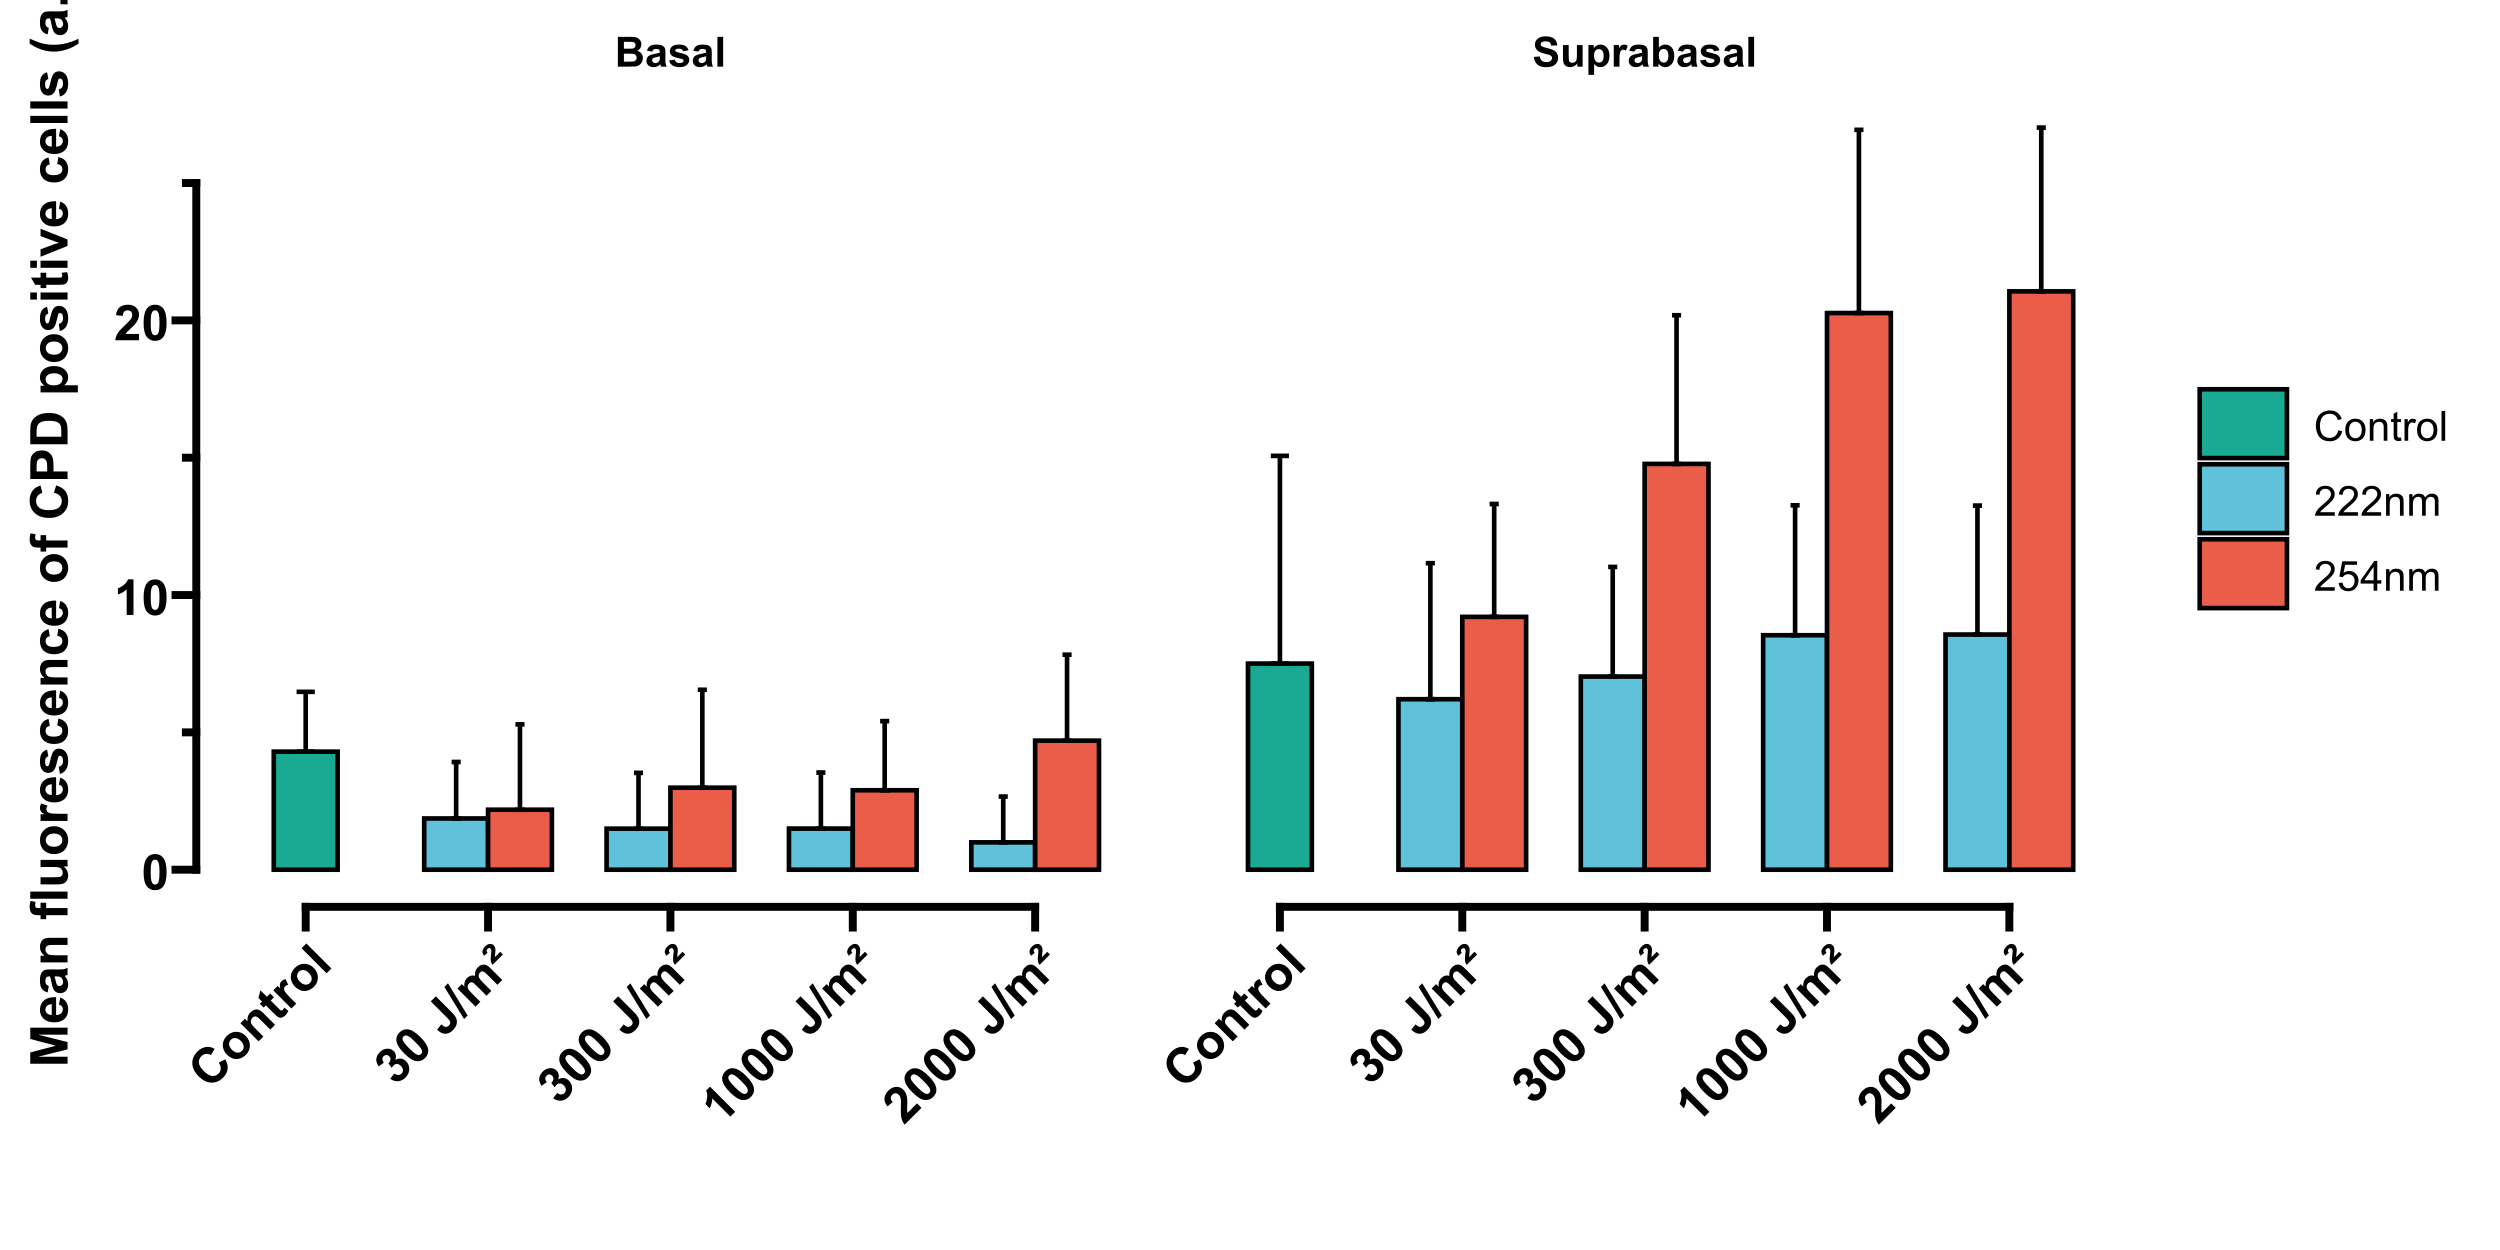 <?xml version="1.0" encoding="UTF-8"?>
<svg xmlns="http://www.w3.org/2000/svg" xmlns:xlink="http://www.w3.org/1999/xlink" width="576" height="288" viewBox="0 0 576 288">
<defs>
<g>
<g id="glyph-0-0">
<path d="M 0.703 -6.871 L 3.449 -6.871 C 3.992 -6.871 4.398 -6.848 4.668 -6.805 C 4.934 -6.758 5.172 -6.664 5.383 -6.52 C 5.594 -6.375 5.77 -6.184 5.91 -5.945 C 6.051 -5.707 6.121 -5.438 6.121 -5.141 C 6.121 -4.82 6.035 -4.523 5.863 -4.258 C 5.688 -3.988 5.453 -3.785 5.156 -3.652 C 5.574 -3.531 5.898 -3.32 6.121 -3.027 C 6.348 -2.734 6.461 -2.391 6.461 -1.992 C 6.461 -1.68 6.387 -1.375 6.242 -1.082 C 6.098 -0.785 5.898 -0.551 5.645 -0.371 C 5.395 -0.195 5.086 -0.086 4.715 -0.047 C 4.484 -0.023 3.926 -0.008 3.043 0 L 0.703 0 L 0.703 -6.871 M 2.09 -5.727 L 2.09 -4.141 L 3 -4.141 C 3.539 -4.141 3.875 -4.148 4.008 -4.164 C 4.246 -4.191 4.434 -4.273 4.566 -4.41 C 4.703 -4.543 4.773 -4.723 4.773 -4.945 C 4.773 -5.156 4.715 -5.332 4.598 -5.465 C 4.48 -5.598 4.305 -5.676 4.074 -5.703 C 3.938 -5.719 3.539 -5.727 2.887 -5.727 L 2.09 -5.727 M 2.09 -2.996 L 2.09 -1.156 L 3.375 -1.156 C 3.875 -1.156 4.191 -1.172 4.328 -1.199 C 4.531 -1.238 4.699 -1.328 4.832 -1.473 C 4.961 -1.621 5.023 -1.812 5.023 -2.059 C 5.023 -2.266 4.977 -2.438 4.875 -2.582 C 4.773 -2.727 4.629 -2.832 4.441 -2.898 C 4.254 -2.961 3.844 -2.996 3.211 -2.996 Z M 2.09 -2.996 "/>
</g>
<g id="glyph-0-1">
<path d="M 1.672 -3.461 L 0.477 -3.676 C 0.613 -4.156 0.844 -4.512 1.172 -4.742 C 1.5 -4.977 1.988 -5.09 2.633 -5.09 C 3.223 -5.09 3.66 -5.02 3.945 -4.883 C 4.234 -4.742 4.438 -4.566 4.555 -4.352 C 4.672 -4.137 4.73 -3.746 4.73 -3.172 L 4.715 -1.637 C 4.715 -1.199 4.738 -0.875 4.777 -0.668 C 4.82 -0.461 4.898 -0.238 5.016 0 L 3.711 0 C 3.68 -0.086 3.637 -0.219 3.586 -0.391 C 3.562 -0.469 3.547 -0.52 3.539 -0.543 C 3.312 -0.324 3.074 -0.16 2.816 -0.051 C 2.562 0.059 2.289 0.113 1.996 0.113 C 1.484 0.113 1.082 -0.027 0.785 -0.305 C 0.488 -0.582 0.344 -0.934 0.344 -1.359 C 0.344 -1.641 0.41 -1.891 0.543 -2.113 C 0.68 -2.332 0.867 -2.5 1.109 -2.617 C 1.352 -2.734 1.699 -2.836 2.156 -2.926 C 2.773 -3.039 3.199 -3.148 3.438 -3.25 L 3.438 -3.379 C 3.438 -3.633 3.375 -3.812 3.25 -3.922 C 3.125 -4.027 2.887 -4.082 2.539 -4.082 C 2.305 -4.082 2.125 -4.035 1.992 -3.945 C 1.859 -3.852 1.754 -3.691 1.672 -3.461 M 3.438 -2.391 C 3.266 -2.336 3 -2.266 2.633 -2.188 C 2.27 -2.109 2.031 -2.035 1.918 -1.961 C 1.746 -1.836 1.66 -1.684 1.66 -1.496 C 1.66 -1.312 1.727 -1.152 1.867 -1.016 C 2.004 -0.883 2.18 -0.816 2.391 -0.816 C 2.629 -0.816 2.855 -0.895 3.07 -1.051 C 3.23 -1.168 3.336 -1.312 3.383 -1.484 C 3.418 -1.598 3.438 -1.812 3.438 -2.129 Z M 3.438 -2.391 "/>
</g>
<g id="glyph-0-2">
<path d="M 0.227 -1.422 L 1.547 -1.621 C 1.602 -1.367 1.719 -1.172 1.891 -1.039 C 2.062 -0.906 2.301 -0.84 2.609 -0.84 C 2.953 -0.84 3.207 -0.902 3.379 -1.027 C 3.496 -1.113 3.555 -1.23 3.555 -1.379 C 3.555 -1.477 3.523 -1.562 3.461 -1.625 C 3.395 -1.688 3.246 -1.746 3.02 -1.801 C 1.957 -2.035 1.281 -2.25 1 -2.441 C 0.605 -2.711 0.406 -3.086 0.406 -3.562 C 0.406 -3.992 0.578 -4.355 0.918 -4.648 C 1.258 -4.945 1.789 -5.09 2.504 -5.09 C 3.184 -5.09 3.691 -4.98 4.023 -4.758 C 4.352 -4.535 4.582 -4.207 4.707 -3.773 L 3.465 -3.543 C 3.41 -3.738 3.309 -3.887 3.16 -3.988 C 3.012 -4.094 2.801 -4.145 2.527 -4.145 C 2.18 -4.145 1.93 -4.094 1.781 -4 C 1.68 -3.93 1.633 -3.84 1.633 -3.73 C 1.633 -3.637 1.676 -3.559 1.762 -3.492 C 1.883 -3.406 2.293 -3.281 2.992 -3.121 C 3.695 -2.961 4.184 -2.766 4.461 -2.535 C 4.738 -2.301 4.875 -1.977 4.875 -1.555 C 4.875 -1.102 4.684 -0.707 4.305 -0.379 C 3.922 -0.051 3.359 0.113 2.609 0.113 C 1.934 0.113 1.395 -0.023 1 -0.301 C 0.605 -0.574 0.348 -0.949 0.227 -1.422 Z M 0.227 -1.422 "/>
</g>
<g id="glyph-0-3">
<path d="M 0.688 0 L 0.688 -6.871 L 2.008 -6.871 L 2.008 0 Z M 0.688 0 "/>
</g>
<g id="glyph-0-4">
<path d="M 0.348 -2.234 L 1.695 -2.367 C 1.777 -1.914 1.941 -1.582 2.191 -1.367 C 2.441 -1.156 2.773 -1.051 3.195 -1.051 C 3.645 -1.051 3.98 -1.145 4.207 -1.332 C 4.434 -1.523 4.547 -1.742 4.547 -1.996 C 4.547 -2.16 4.5 -2.297 4.402 -2.41 C 4.309 -2.527 4.141 -2.625 3.906 -2.711 C 3.742 -2.766 3.371 -2.867 2.793 -3.008 C 2.051 -3.195 1.527 -3.422 1.227 -3.688 C 0.805 -4.066 0.594 -4.527 0.594 -5.07 C 0.594 -5.422 0.695 -5.75 0.895 -6.055 C 1.09 -6.359 1.379 -6.59 1.75 -6.75 C 2.125 -6.91 2.574 -6.988 3.102 -6.988 C 3.965 -6.988 4.613 -6.801 5.051 -6.422 C 5.488 -6.043 5.715 -5.539 5.738 -4.906 L 4.352 -4.848 C 4.289 -5.199 4.164 -5.453 3.969 -5.609 C 3.773 -5.762 3.48 -5.84 3.09 -5.84 C 2.688 -5.84 2.371 -5.758 2.141 -5.594 C 1.996 -5.484 1.922 -5.344 1.922 -5.164 C 1.922 -5.004 1.992 -4.863 2.129 -4.75 C 2.305 -4.602 2.727 -4.449 3.402 -4.289 C 4.078 -4.129 4.578 -3.965 4.902 -3.793 C 5.223 -3.625 5.477 -3.391 5.66 -3.098 C 5.844 -2.801 5.934 -2.438 5.934 -2 C 5.934 -1.609 5.824 -1.238 5.605 -0.895 C 5.387 -0.551 5.078 -0.297 4.68 -0.129 C 4.277 0.039 3.781 0.121 3.184 0.121 C 2.312 0.121 1.648 -0.078 1.18 -0.48 C 0.715 -0.883 0.438 -1.469 0.348 -2.234 Z M 0.348 -2.234 "/>
</g>
<g id="glyph-0-5">
<path d="M 3.965 0 L 3.965 -0.746 C 3.785 -0.48 3.547 -0.27 3.25 -0.117 C 2.957 0.035 2.645 0.113 2.316 0.113 C 1.98 0.113 1.68 0.039 1.414 -0.109 C 1.148 -0.254 0.957 -0.461 0.84 -0.727 C 0.719 -0.992 0.66 -1.359 0.66 -1.828 L 0.66 -4.977 L 1.977 -4.977 L 1.977 -2.691 C 1.977 -1.992 2.004 -1.562 2.051 -1.402 C 2.098 -1.246 2.188 -1.121 2.316 -1.027 C 2.445 -0.938 2.605 -0.891 2.805 -0.891 C 3.027 -0.891 3.23 -0.953 3.406 -1.074 C 3.586 -1.199 3.707 -1.352 3.773 -1.535 C 3.84 -1.719 3.871 -2.164 3.871 -2.879 L 3.871 -4.977 L 5.188 -4.977 L 5.188 0 Z M 3.965 0 "/>
</g>
<g id="glyph-0-6">
<path d="M 0.652 -4.977 L 1.879 -4.977 L 1.879 -4.246 C 2.039 -4.496 2.254 -4.699 2.527 -4.855 C 2.797 -5.012 3.102 -5.09 3.43 -5.09 C 4.008 -5.09 4.5 -4.863 4.902 -4.41 C 5.305 -3.957 5.508 -3.328 5.508 -2.516 C 5.508 -1.688 5.305 -1.039 4.898 -0.578 C 4.492 -0.117 4 0.113 3.422 0.113 C 3.148 0.113 2.898 0.059 2.676 -0.051 C 2.449 -0.16 2.215 -0.348 1.969 -0.613 L 1.969 1.895 L 0.652 1.895 L 0.652 -4.977 M 1.953 -2.574 C 1.953 -2.016 2.066 -1.602 2.289 -1.332 C 2.508 -1.066 2.781 -0.934 3.098 -0.934 C 3.406 -0.934 3.66 -1.055 3.863 -1.301 C 4.066 -1.547 4.168 -1.949 4.168 -2.508 C 4.168 -3.031 4.062 -3.418 3.852 -3.672 C 3.645 -3.922 3.383 -4.051 3.074 -4.051 C 2.754 -4.051 2.484 -3.926 2.273 -3.676 C 2.062 -3.43 1.953 -3.062 1.953 -2.574 Z M 1.953 -2.574 "/>
</g>
<g id="glyph-0-7">
<path d="M 1.949 0 L 0.633 0 L 0.633 -4.977 L 1.855 -4.977 L 1.855 -4.27 C 2.066 -4.605 2.254 -4.824 2.422 -4.93 C 2.59 -5.039 2.777 -5.09 2.992 -5.09 C 3.289 -5.09 3.578 -5.008 3.859 -4.844 L 3.449 -3.695 C 3.227 -3.836 3.023 -3.91 2.832 -3.91 C 2.648 -3.91 2.492 -3.859 2.363 -3.758 C 2.234 -3.656 2.133 -3.473 2.059 -3.207 C 1.988 -2.941 1.949 -2.383 1.949 -1.539 Z M 1.949 0 "/>
</g>
<g id="glyph-0-8">
<path d="M 0.633 0 L 0.633 -6.871 L 1.949 -6.871 L 1.949 -4.398 C 2.355 -4.859 2.836 -5.09 3.395 -5.09 C 4 -5.09 4.5 -4.871 4.898 -4.434 C 5.297 -3.992 5.492 -3.363 5.492 -2.539 C 5.492 -1.691 5.293 -1.035 4.887 -0.578 C 4.48 -0.117 3.992 0.113 3.414 0.113 C 3.129 0.113 2.848 0.043 2.57 -0.102 C 2.293 -0.242 2.055 -0.453 1.855 -0.73 L 1.855 0 L 0.633 0 M 1.941 -2.598 C 1.941 -2.082 2.023 -1.699 2.184 -1.453 C 2.414 -1.102 2.715 -0.93 3.094 -0.93 C 3.383 -0.93 3.633 -1.051 3.836 -1.301 C 4.043 -1.551 4.145 -1.941 4.145 -2.477 C 4.145 -3.043 4.039 -3.453 3.836 -3.707 C 3.629 -3.957 3.363 -4.082 3.043 -4.082 C 2.727 -4.082 2.465 -3.961 2.254 -3.715 C 2.047 -3.469 1.941 -3.098 1.941 -2.598 Z M 1.941 -2.598 "/>
</g>
<g id="glyph-1-0">
<path d="M 2.156 -6.398 L 3.645 -7.172 C 4.102 -6.367 4.281 -5.613 4.184 -4.906 C 4.086 -4.195 3.73 -3.531 3.109 -2.914 C 2.344 -2.145 1.453 -1.777 0.434 -1.809 C -0.582 -1.84 -1.543 -2.309 -2.453 -3.215 C -3.414 -4.176 -3.91 -5.172 -3.945 -6.199 C -3.98 -7.223 -3.594 -8.141 -2.785 -8.949 C -2.082 -9.656 -1.301 -10.02 -0.441 -10.043 C 0.066 -10.059 0.621 -9.902 1.211 -9.574 L 0.336 -8.145 C -0.031 -8.375 -0.41 -8.469 -0.801 -8.426 C -1.191 -8.383 -1.539 -8.207 -1.852 -7.895 C -2.277 -7.469 -2.473 -6.969 -2.43 -6.395 C -2.391 -5.82 -2.027 -5.191 -1.34 -4.504 C -0.609 -3.773 0.043 -3.387 0.613 -3.336 C 1.188 -3.289 1.684 -3.477 2.102 -3.898 C 2.41 -4.207 2.578 -4.57 2.605 -4.992 C 2.633 -5.41 2.48 -5.879 2.156 -6.398 Z M 2.156 -6.398 "/>
</g>
<g id="glyph-1-1">
<path d="M -1.828 -2.473 C -2.195 -2.84 -2.457 -3.285 -2.621 -3.809 C -2.785 -4.336 -2.789 -4.855 -2.641 -5.367 C -2.488 -5.879 -2.207 -6.34 -1.797 -6.75 C -1.168 -7.383 -0.441 -7.695 0.371 -7.688 C 1.188 -7.684 1.906 -7.367 2.535 -6.738 C 3.168 -6.105 3.488 -5.379 3.496 -4.555 C 3.504 -3.73 3.199 -3.008 2.578 -2.391 C 2.195 -2.008 1.742 -1.727 1.223 -1.555 C 0.703 -1.379 0.184 -1.367 -0.332 -1.52 C -0.848 -1.676 -1.348 -1.992 -1.828 -2.473 M -0.633 -3.547 C -0.219 -3.133 0.195 -2.914 0.613 -2.891 C 1.031 -2.867 1.383 -2.996 1.672 -3.285 C 1.961 -3.574 2.094 -3.926 2.07 -4.344 C 2.043 -4.758 1.82 -5.176 1.402 -5.598 C 0.992 -6.008 0.578 -6.223 0.164 -6.25 C -0.254 -6.273 -0.605 -6.141 -0.895 -5.852 C -1.184 -5.562 -1.316 -5.211 -1.293 -4.793 C -1.266 -4.375 -1.047 -3.961 -0.633 -3.547 Z M -0.633 -3.547 "/>
</g>
<g id="glyph-1-2">
<path d="M 4.379 -4.379 L 3.273 -3.273 L 1.141 -5.406 C 0.691 -5.859 0.375 -6.129 0.195 -6.215 C 0.016 -6.297 -0.164 -6.324 -0.344 -6.293 C -0.523 -6.258 -0.688 -6.168 -0.84 -6.02 C -1.031 -5.828 -1.148 -5.602 -1.195 -5.344 C -1.242 -5.09 -1.211 -4.844 -1.094 -4.613 C -0.977 -4.387 -0.684 -4.035 -0.215 -3.57 L 1.676 -1.676 L 0.57 -0.57 L -3.609 -4.75 L -2.582 -5.777 L -1.969 -5.164 C -2.074 -6 -1.852 -6.695 -1.301 -7.25 C -1.055 -7.496 -0.789 -7.672 -0.496 -7.789 C -0.207 -7.902 0.059 -7.941 0.297 -7.91 C 0.539 -7.875 0.766 -7.793 0.977 -7.66 C 1.191 -7.527 1.461 -7.301 1.781 -6.98 Z M 4.379 -4.379 "/>
</g>
<g id="glyph-1-3">
<path d="M -1.684 -6.676 L -0.805 -5.793 L -1.559 -5.039 L 0.125 -3.352 C 0.469 -3.012 0.672 -2.82 0.742 -2.777 C 0.816 -2.738 0.895 -2.723 0.98 -2.738 C 1.07 -2.75 1.152 -2.797 1.223 -2.871 C 1.328 -2.973 1.438 -3.156 1.562 -3.422 L 2.516 -2.656 C 2.367 -2.289 2.133 -1.941 1.809 -1.617 C 1.605 -1.418 1.395 -1.273 1.168 -1.18 C 0.941 -1.086 0.734 -1.055 0.555 -1.086 C 0.375 -1.117 0.18 -1.211 -0.031 -1.363 C -0.184 -1.469 -0.457 -1.715 -0.848 -2.105 L -2.668 -3.93 L -3.176 -3.422 L -4.059 -4.301 L -3.551 -4.809 L -4.379 -5.641 L -3.918 -7.395 L -2.441 -5.918 Z M -1.684 -6.676 "/>
</g>
<g id="glyph-1-4">
<path d="M 1.637 -1.637 L 0.531 -0.531 L -3.648 -4.711 L -2.621 -5.738 L -2.027 -5.145 C -2.133 -5.602 -2.16 -5.945 -2.109 -6.172 C -2.055 -6.402 -1.941 -6.605 -1.762 -6.785 C -1.512 -7.039 -1.199 -7.211 -0.828 -7.305 L -0.203 -6 C -0.512 -5.934 -0.746 -5.82 -0.906 -5.66 C -1.059 -5.504 -1.148 -5.332 -1.172 -5.137 C -1.191 -4.945 -1.125 -4.707 -0.961 -4.422 C -0.801 -4.137 -0.363 -3.641 0.348 -2.93 Z M 1.637 -1.637 "/>
</g>
<g id="glyph-1-5">
<path d="M 0.578 -0.578 L -5.191 -6.348 L -4.086 -7.453 L 1.684 -1.684 Z M 0.578 -0.578 "/>
</g>
<g id="glyph-1-6">
<path d="M -1.227 -1.836 L -0.289 -3.035 C 0.02 -2.797 0.32 -2.68 0.613 -2.684 C 0.906 -2.691 1.16 -2.797 1.375 -3.012 C 1.602 -3.238 1.707 -3.52 1.691 -3.848 C 1.672 -4.176 1.52 -4.488 1.223 -4.781 C 0.945 -5.059 0.652 -5.207 0.34 -5.219 C 0.027 -5.23 -0.238 -5.133 -0.453 -4.918 C -0.594 -4.773 -0.734 -4.578 -0.879 -4.324 L -1.656 -5.348 C -1.352 -5.641 -1.188 -5.934 -1.168 -6.23 C -1.148 -6.523 -1.25 -6.785 -1.48 -7.016 C -1.676 -7.207 -1.887 -7.305 -2.117 -7.305 C -2.348 -7.305 -2.559 -7.211 -2.75 -7.02 C -2.941 -6.828 -3.035 -6.602 -3.039 -6.336 C -3.043 -6.07 -2.93 -5.801 -2.707 -5.52 L -3.902 -4.672 C -4.18 -5.094 -4.352 -5.477 -4.418 -5.828 C -4.48 -6.18 -4.445 -6.543 -4.309 -6.918 C -4.172 -7.293 -3.945 -7.641 -3.629 -7.957 C -3.086 -8.5 -2.477 -8.766 -1.801 -8.746 C -1.25 -8.734 -0.793 -8.547 -0.438 -8.191 C 0.07 -7.684 0.195 -7.004 -0.055 -6.148 C 0.348 -6.406 0.77 -6.512 1.215 -6.465 C 1.66 -6.418 2.055 -6.219 2.406 -5.867 C 2.91 -5.363 3.156 -4.746 3.145 -4.02 C 3.133 -3.293 2.852 -2.652 2.297 -2.102 C 1.777 -1.578 1.191 -1.297 0.551 -1.254 C -0.094 -1.211 -0.688 -1.402 -1.227 -1.836 Z M -1.227 -1.836 "/>
</g>
<g id="glyph-1-7">
<path d="M -3.582 -8.008 C -3.023 -8.566 -2.387 -8.801 -1.672 -8.719 C -0.824 -8.621 0.145 -8.027 1.238 -6.93 C 2.332 -5.84 2.926 -4.867 3.027 -4.012 C 3.109 -3.305 2.871 -2.672 2.309 -2.113 C 1.75 -1.551 1.082 -1.316 0.305 -1.402 C -0.469 -1.492 -1.41 -2.09 -2.52 -3.195 C -3.605 -4.281 -4.199 -5.254 -4.297 -6.109 C -4.379 -6.816 -4.141 -7.445 -3.582 -8.008 M -2.664 -7.09 C -2.797 -6.953 -2.875 -6.793 -2.895 -6.602 C -2.914 -6.414 -2.844 -6.18 -2.68 -5.898 C -2.469 -5.539 -2.027 -5.02 -1.352 -4.34 C -0.672 -3.664 -0.176 -3.234 0.148 -3.047 C 0.469 -2.863 0.723 -2.781 0.91 -2.801 C 1.098 -2.82 1.258 -2.898 1.395 -3.031 C 1.527 -3.164 1.605 -3.328 1.625 -3.516 C 1.645 -3.707 1.57 -3.941 1.41 -4.219 C 1.203 -4.578 0.758 -5.098 0.082 -5.773 C -0.594 -6.453 -1.094 -6.883 -1.414 -7.066 C -1.738 -7.254 -1.992 -7.336 -2.18 -7.316 C -2.371 -7.297 -2.531 -7.223 -2.664 -7.09 Z M -2.664 -7.09 "/>
</g>
<g id="glyph-1-8">
</g>
<g id="glyph-1-9">
<path d="M -3.102 -8.438 L -1.941 -9.602 L 1.711 -5.949 C 2.191 -5.469 2.516 -5.059 2.688 -4.719 C 2.91 -4.27 2.977 -3.797 2.883 -3.297 C 2.789 -2.797 2.5 -2.305 2.016 -1.82 C 1.445 -1.25 0.848 -0.969 0.223 -0.98 C -0.402 -0.992 -1.027 -1.309 -1.645 -1.922 L -0.672 -3.145 C -0.328 -2.828 -0.047 -2.641 0.172 -2.59 C 0.508 -2.508 0.801 -2.598 1.059 -2.855 C 1.32 -3.113 1.43 -3.371 1.387 -3.629 C 1.348 -3.883 1.094 -4.246 0.625 -4.711 Z M -3.102 -8.438 "/>
</g>
<g id="glyph-1-10">
<path d="M 0.086 0.109 L -4.453 -7.285 L -3.621 -8.117 L 0.902 -0.703 Z M 0.086 0.109 "/>
</g>
<g id="glyph-1-11">
<path d="M -3.684 -4.676 L -2.664 -5.695 L -2.094 -5.125 C -2.172 -5.934 -1.961 -6.59 -1.457 -7.094 C -1.188 -7.359 -0.902 -7.539 -0.594 -7.625 C -0.289 -7.711 0.039 -7.707 0.391 -7.609 C 0.352 -8.016 0.383 -8.379 0.484 -8.703 C 0.586 -9.023 0.758 -9.309 1 -9.551 C 1.309 -9.855 1.629 -10.055 1.965 -10.141 C 2.305 -10.23 2.645 -10.203 2.992 -10.07 C 3.246 -9.965 3.574 -9.715 3.973 -9.316 L 6.645 -6.645 L 5.539 -5.539 L 3.148 -7.926 C 2.734 -8.34 2.43 -8.57 2.23 -8.617 C 1.973 -8.672 1.734 -8.594 1.523 -8.379 C 1.367 -8.227 1.27 -8.031 1.227 -7.801 C 1.188 -7.57 1.227 -7.332 1.348 -7.09 C 1.469 -6.848 1.727 -6.531 2.121 -6.137 L 4.129 -4.129 L 3.023 -3.023 L 0.73 -5.312 C 0.324 -5.719 0.043 -5.965 -0.113 -6.043 C -0.273 -6.121 -0.422 -6.148 -0.562 -6.121 C -0.703 -6.098 -0.844 -6.016 -0.984 -5.871 C -1.156 -5.703 -1.262 -5.504 -1.309 -5.273 C -1.352 -5.047 -1.316 -4.816 -1.203 -4.582 C -1.09 -4.352 -0.832 -4.035 -0.43 -3.633 L 1.602 -1.602 L 0.496 -0.496 Z M -3.684 -4.676 "/>
</g>
<g id="glyph-1-12">
<path d="M -0.996 -5.973 L -0.375 -5.348 L -2.762 -2.961 C -2.957 -3.211 -3.086 -3.484 -3.148 -3.773 C -3.207 -4.062 -3.199 -4.562 -3.113 -5.27 C -3.047 -5.805 -3.023 -6.137 -3.039 -6.273 C -3.059 -6.457 -3.117 -6.598 -3.219 -6.699 C -3.316 -6.797 -3.426 -6.84 -3.551 -6.832 C -3.672 -6.824 -3.801 -6.754 -3.938 -6.621 C -4.07 -6.488 -4.137 -6.355 -4.141 -6.227 C -4.141 -6.094 -4.062 -5.938 -3.906 -5.746 L -4.711 -5.066 C -4.98 -5.41 -5.105 -5.734 -5.09 -6.035 C -5.066 -6.43 -4.863 -6.82 -4.48 -7.203 C -4.113 -7.566 -3.75 -7.762 -3.391 -7.789 C -3.031 -7.812 -2.734 -7.711 -2.508 -7.48 C -2.367 -7.34 -2.262 -7.176 -2.195 -6.988 C -2.129 -6.801 -2.09 -6.574 -2.086 -6.305 C -2.086 -6.168 -2.117 -5.844 -2.176 -5.332 C -2.211 -5.062 -2.23 -4.863 -2.23 -4.734 Z M -0.996 -5.973 "/>
</g>
<g id="glyph-1-13">
<path d="M 3.172 -3.172 L 2.066 -2.066 L -2.102 -6.234 C -2.129 -5.453 -2.324 -4.695 -2.691 -3.969 L -3.695 -4.973 C -3.5 -5.355 -3.367 -5.848 -3.293 -6.449 C -3.219 -7.051 -3.293 -7.59 -3.52 -8.07 L -2.621 -8.965 Z M 3.172 -3.172 "/>
</g>
<g id="glyph-1-14">
<path d="M 3.051 -5.105 L 4.078 -4.078 L 0.199 -0.199 C -0.145 -0.633 -0.387 -1.125 -0.527 -1.684 C -0.664 -2.242 -0.711 -3.117 -0.664 -4.309 C -0.633 -5.273 -0.641 -5.895 -0.691 -6.172 C -0.77 -6.551 -0.918 -6.855 -1.141 -7.078 C -1.387 -7.324 -1.645 -7.445 -1.91 -7.445 C -2.176 -7.445 -2.422 -7.332 -2.656 -7.098 C -2.887 -6.867 -3 -6.613 -3 -6.336 C -2.996 -6.062 -2.844 -5.75 -2.543 -5.406 L -3.754 -4.418 C -4.297 -5.09 -4.527 -5.734 -4.449 -6.344 C -4.367 -6.957 -4.066 -7.523 -3.547 -8.043 C -2.977 -8.609 -2.375 -8.906 -1.742 -8.922 C -1.109 -8.941 -0.566 -8.723 -0.109 -8.266 C 0.148 -8.008 0.352 -7.711 0.492 -7.383 C 0.633 -7.055 0.73 -6.664 0.789 -6.203 C 0.824 -5.898 0.828 -5.41 0.801 -4.742 C 0.77 -4.074 0.762 -3.641 0.773 -3.441 C 0.785 -3.242 0.812 -3.066 0.855 -2.91 Z M 3.051 -5.105 "/>
</g>
<g id="glyph-2-0">
<path d="M 3.129 -8.195 C 3.918 -8.195 4.535 -7.91 4.98 -7.348 C 5.512 -6.68 5.777 -5.57 5.777 -4.023 C 5.777 -2.48 5.512 -1.371 4.977 -0.695 C 4.535 -0.141 3.918 0.141 3.129 0.141 C 2.336 0.141 1.695 -0.168 1.207 -0.777 C 0.723 -1.387 0.48 -2.477 0.48 -4.043 C 0.48 -5.578 0.746 -6.684 1.281 -7.359 C 1.723 -7.914 2.336 -8.195 3.129 -8.195 M 3.129 -6.898 C 2.938 -6.898 2.77 -6.836 2.621 -6.715 C 2.473 -6.594 2.359 -6.379 2.277 -6.066 C 2.168 -5.664 2.113 -4.98 2.113 -4.023 C 2.113 -3.066 2.164 -2.41 2.262 -2.051 C 2.355 -1.691 2.477 -1.453 2.625 -1.336 C 2.77 -1.219 2.938 -1.156 3.129 -1.156 C 3.316 -1.156 3.488 -1.219 3.637 -1.34 C 3.785 -1.461 3.898 -1.676 3.98 -1.988 C 4.086 -2.387 4.141 -3.066 4.141 -4.023 C 4.141 -4.98 4.094 -5.641 3.996 -5.996 C 3.898 -6.355 3.777 -6.594 3.633 -6.715 C 3.484 -6.836 3.316 -6.898 3.129 -6.898 Z M 3.129 -6.898 "/>
</g>
<g id="glyph-2-1">
<path d="M 4.488 0 L 2.922 0 L 2.922 -5.895 C 2.352 -5.359 1.676 -4.965 0.902 -4.711 L 0.902 -6.129 C 1.309 -6.262 1.754 -6.516 2.23 -6.887 C 2.711 -7.262 3.039 -7.695 3.219 -8.195 L 4.488 -8.195 Z M 4.488 0 "/>
</g>
<g id="glyph-2-2">
<path d="M 5.766 -1.453 L 5.766 0 L 0.285 0 C 0.344 -0.551 0.52 -1.07 0.816 -1.562 C 1.113 -2.055 1.703 -2.707 2.578 -3.52 C 3.281 -4.176 3.715 -4.621 3.875 -4.855 C 4.09 -5.176 4.195 -5.496 4.195 -5.812 C 4.195 -6.16 4.102 -6.43 3.914 -6.617 C 3.73 -6.805 3.469 -6.898 3.141 -6.898 C 2.812 -6.898 2.555 -6.797 2.359 -6.602 C 2.168 -6.406 2.055 -6.078 2.027 -5.621 L 0.469 -5.777 C 0.559 -6.641 0.852 -7.258 1.34 -7.633 C 1.832 -8.008 2.445 -8.195 3.18 -8.195 C 3.984 -8.195 4.617 -7.977 5.078 -7.543 C 5.535 -7.109 5.766 -6.566 5.766 -5.922 C 5.766 -5.555 5.699 -5.207 5.57 -4.875 C 5.438 -4.543 5.23 -4.191 4.941 -3.828 C 4.754 -3.59 4.414 -3.242 3.918 -2.789 C 3.426 -2.336 3.113 -2.035 2.98 -1.887 C 2.848 -1.738 2.742 -1.594 2.66 -1.453 Z M 5.766 -1.453 "/>
</g>
<g id="glyph-3-0">
<path d="M 0 -0.852 L -8.59 -0.852 L -8.59 -3.445 L -2.73 -5.004 L -8.59 -6.547 L -8.59 -9.148 L 0 -9.148 L 0 -7.535 L -6.762 -7.535 L 0 -5.828 L 0 -4.16 L -6.762 -2.461 L 0 -2.461 Z M 0 -0.852 "/>
</g>
<g id="glyph-3-1">
<path d="M -1.98 -4.465 L -1.703 -6.105 C -1.102 -5.895 -0.645 -5.562 -0.332 -5.105 C -0.016 -4.652 0.141 -4.082 0.141 -3.398 C 0.141 -2.316 -0.215 -1.516 -0.918 -0.996 C -1.484 -0.586 -2.203 -0.383 -3.062 -0.383 C -4.094 -0.383 -4.902 -0.652 -5.488 -1.191 C -6.07 -1.73 -6.363 -2.41 -6.363 -3.234 C -6.363 -4.16 -6.059 -4.891 -5.445 -5.426 C -4.836 -5.961 -3.898 -6.219 -2.637 -6.195 L -2.637 -2.07 C -2.148 -2.078 -1.77 -2.211 -1.496 -2.469 C -1.227 -2.719 -1.09 -3.035 -1.09 -3.414 C -1.09 -3.672 -1.16 -3.891 -1.301 -4.066 C -1.441 -4.242 -1.668 -4.375 -1.98 -4.465 M -3.645 -4.559 C -4.121 -4.547 -4.484 -4.422 -4.73 -4.188 C -4.98 -3.957 -5.102 -3.668 -5.102 -3.336 C -5.102 -2.973 -4.973 -2.676 -4.711 -2.445 C -4.449 -2.211 -4.094 -2.094 -3.645 -2.098 Z M -3.645 -4.559 "/>
</g>
<g id="glyph-3-2">
<path d="M -4.324 -2.094 L -4.594 -0.598 C -5.195 -0.766 -5.641 -1.055 -5.93 -1.465 C -6.219 -1.875 -6.363 -2.484 -6.363 -3.293 C -6.363 -4.027 -6.277 -4.574 -6.102 -4.934 C -5.93 -5.293 -5.707 -5.547 -5.441 -5.691 C -5.172 -5.84 -4.68 -5.914 -3.965 -5.914 L -2.043 -5.895 C -1.496 -5.895 -1.094 -5.922 -0.836 -5.973 C -0.574 -6.027 -0.297 -6.125 0 -6.27 L 0 -4.641 C -0.109 -4.598 -0.273 -4.543 -0.484 -4.484 C -0.582 -4.453 -0.648 -4.438 -0.68 -4.422 C -0.406 -4.141 -0.199 -3.84 -0.062 -3.523 C 0.07 -3.199 0.141 -2.859 0.141 -2.496 C 0.141 -1.855 -0.035 -1.352 -0.379 -0.98 C -0.727 -0.613 -1.168 -0.43 -1.699 -0.43 C -2.051 -0.43 -2.363 -0.512 -2.641 -0.68 C -2.914 -0.848 -3.125 -1.082 -3.273 -1.387 C -3.418 -1.688 -3.547 -2.125 -3.656 -2.695 C -3.801 -3.465 -3.934 -3.996 -4.062 -4.297 L -4.227 -4.297 C -4.539 -4.297 -4.766 -4.215 -4.902 -4.062 C -5.035 -3.902 -5.102 -3.609 -5.102 -3.176 C -5.102 -2.883 -5.047 -2.656 -4.93 -2.492 C -4.816 -2.328 -4.613 -2.191 -4.324 -2.094 M -2.988 -4.297 C -2.918 -4.086 -2.832 -3.75 -2.734 -3.293 C -2.637 -2.836 -2.543 -2.539 -2.449 -2.398 C -2.297 -2.18 -2.102 -2.074 -1.867 -2.074 C -1.637 -2.074 -1.438 -2.16 -1.27 -2.332 C -1.102 -2.504 -1.02 -2.723 -1.02 -2.988 C -1.02 -3.285 -1.117 -3.57 -1.312 -3.836 C -1.461 -4.039 -1.641 -4.168 -1.855 -4.23 C -1.996 -4.273 -2.266 -4.297 -2.66 -4.297 Z M -2.988 -4.297 "/>
</g>
<g id="glyph-3-3">
<path d="M 0 -6.523 L 0 -4.875 L -3.176 -4.875 C -3.848 -4.875 -4.281 -4.84 -4.48 -4.77 C -4.676 -4.699 -4.828 -4.586 -4.938 -4.426 C -5.047 -4.27 -5.102 -4.078 -5.102 -3.855 C -5.102 -3.57 -5.023 -3.312 -4.867 -3.09 C -4.711 -2.859 -4.508 -2.707 -4.25 -2.621 C -3.992 -2.539 -3.512 -2.496 -2.82 -2.496 L 0 -2.496 L 0 -0.852 L -6.223 -0.852 L -6.223 -2.379 L -5.309 -2.379 C -6.012 -2.922 -6.363 -3.605 -6.363 -4.43 C -6.363 -4.793 -6.297 -5.125 -6.168 -5.426 C -6.035 -5.727 -5.867 -5.953 -5.664 -6.109 C -5.461 -6.262 -5.23 -6.371 -4.977 -6.43 C -4.715 -6.492 -4.348 -6.523 -3.867 -6.523 Z M 0 -6.523 "/>
</g>
<g id="glyph-3-4">
</g>
<g id="glyph-3-5">
<path d="M -6.223 -0.141 L -6.223 -1.055 L -6.691 -1.055 C -7.215 -1.055 -7.605 -1.109 -7.863 -1.223 C -8.121 -1.332 -8.332 -1.539 -8.492 -1.836 C -8.656 -2.137 -8.734 -2.512 -8.734 -2.973 C -8.734 -3.441 -8.664 -3.898 -8.523 -4.348 L -7.375 -4.125 C -7.438 -3.863 -7.469 -3.609 -7.469 -3.371 C -7.469 -3.129 -7.414 -2.961 -7.305 -2.855 C -7.191 -2.754 -6.977 -2.703 -6.664 -2.703 L -6.223 -2.703 L -6.223 -3.934 L -4.93 -3.934 L -4.93 -2.703 L 0 -2.703 L 0 -1.055 L -4.93 -1.055 L -4.93 -0.141 Z M -6.223 -0.141 "/>
</g>
<g id="glyph-3-6">
<path d="M 0 -0.859 L -8.59 -0.863 L -8.59 -2.508 L 0 -2.508 Z M 0 -0.859 "/>
</g>
<g id="glyph-3-7">
<path d="M 0 -4.957 L -0.93 -4.957 C -0.598 -4.73 -0.336 -4.434 -0.145 -4.062 C 0.043 -3.695 0.141 -3.305 0.141 -2.895 C 0.141 -2.477 0.047 -2.102 -0.133 -1.77 C -0.316 -1.438 -0.574 -1.195 -0.906 -1.047 C -1.238 -0.898 -1.699 -0.828 -2.285 -0.828 L -6.223 -0.828 L -6.223 -2.473 L -3.363 -2.473 C -2.488 -2.473 -1.953 -2.504 -1.754 -2.562 C -1.559 -2.625 -1.402 -2.734 -1.285 -2.895 C -1.172 -3.055 -1.113 -3.258 -1.113 -3.504 C -1.113 -3.785 -1.191 -4.039 -1.344 -4.258 C -1.5 -4.484 -1.691 -4.633 -1.918 -4.719 C -2.148 -4.797 -2.707 -4.84 -3.598 -4.84 L -6.223 -4.84 L -6.223 -6.484 L 0 -6.484 Z M 0 -4.957 "/>
</g>
<g id="glyph-3-8">
<path d="M -3.199 -0.48 C -3.746 -0.48 -4.273 -0.617 -4.789 -0.887 C -5.297 -1.156 -5.688 -1.535 -5.961 -2.031 C -6.227 -2.523 -6.363 -3.078 -6.363 -3.688 C -6.363 -4.625 -6.059 -5.398 -5.445 -6 C -4.836 -6.602 -4.062 -6.902 -3.129 -6.902 C -2.188 -6.902 -1.406 -6.598 -0.789 -5.992 C -0.168 -5.383 0.141 -4.617 0.141 -3.695 C 0.141 -3.125 0.012 -2.582 -0.246 -2.066 C -0.504 -1.547 -0.883 -1.156 -1.379 -0.887 C -1.879 -0.617 -2.484 -0.48 -3.199 -0.48 M -3.109 -2.168 C -2.492 -2.168 -2.023 -2.312 -1.691 -2.609 C -1.363 -2.898 -1.199 -3.262 -1.199 -3.691 C -1.199 -4.121 -1.363 -4.48 -1.691 -4.773 C -2.02 -5.062 -2.496 -5.211 -3.121 -5.211 C -3.73 -5.211 -4.203 -5.062 -4.531 -4.773 C -4.859 -4.48 -5.023 -4.121 -5.023 -3.691 C -5.023 -3.262 -4.859 -2.902 -4.531 -2.609 C -4.203 -2.316 -3.727 -2.168 -3.109 -2.168 Z M -3.109 -2.168 "/>
</g>
<g id="glyph-3-9">
<path d="M 0 -2.438 L 0 -0.789 L -6.223 -0.793 L -6.223 -2.32 L -5.336 -2.32 C -5.754 -2.582 -6.031 -2.816 -6.164 -3.027 C -6.297 -3.234 -6.363 -3.473 -6.363 -3.738 C -6.363 -4.113 -6.258 -4.473 -6.055 -4.82 L -4.617 -4.312 C -4.797 -4.035 -4.887 -3.777 -4.887 -3.539 C -4.887 -3.309 -4.824 -3.113 -4.695 -2.953 C -4.57 -2.793 -4.34 -2.668 -4.008 -2.574 C -3.676 -2.484 -2.98 -2.438 -1.922 -2.438 Z M 0 -2.438 "/>
</g>
<g id="glyph-3-10">
<path d="M -1.773 -0.281 L -2.027 -1.934 C -1.707 -2.004 -1.465 -2.145 -1.297 -2.359 C -1.133 -2.574 -1.047 -2.875 -1.047 -3.266 C -1.047 -3.688 -1.125 -4.008 -1.281 -4.227 C -1.391 -4.367 -1.539 -4.441 -1.723 -4.441 C -1.848 -4.441 -1.949 -4.402 -2.031 -4.324 C -2.109 -4.242 -2.184 -4.059 -2.25 -3.773 C -2.543 -2.445 -2.809 -1.602 -3.055 -1.25 C -3.387 -0.758 -3.855 -0.512 -4.453 -0.512 C -4.992 -0.512 -5.445 -0.723 -5.812 -1.148 C -6.18 -1.574 -6.363 -2.234 -6.363 -3.129 C -6.363 -3.98 -6.223 -4.613 -5.945 -5.027 C -5.668 -5.441 -5.258 -5.727 -4.719 -5.883 L -4.43 -4.328 C -4.672 -4.262 -4.859 -4.137 -4.984 -3.953 C -5.117 -3.766 -5.18 -3.5 -5.18 -3.16 C -5.18 -2.727 -5.117 -2.414 -5 -2.227 C -4.91 -2.102 -4.801 -2.039 -4.664 -2.039 C -4.547 -2.039 -4.445 -2.094 -4.367 -2.203 C -4.254 -2.352 -4.102 -2.863 -3.902 -3.742 C -3.703 -4.617 -3.457 -5.23 -3.168 -5.578 C -2.875 -5.922 -2.469 -6.094 -1.945 -6.094 C -1.375 -6.094 -0.883 -5.855 -0.473 -5.379 C -0.066 -4.902 0.141 -4.195 0.141 -3.266 C 0.141 -2.414 -0.031 -1.746 -0.375 -1.25 C -0.719 -0.758 -1.184 -0.434 -1.773 -0.281 Z M -1.773 -0.281 "/>
</g>
<g id="glyph-3-11">
<path d="M -4.383 -6.289 L -4.09 -4.664 C -4.414 -4.609 -4.656 -4.484 -4.82 -4.293 C -4.984 -4.098 -5.07 -3.848 -5.07 -3.539 C -5.07 -3.129 -4.926 -2.801 -4.645 -2.559 C -4.359 -2.312 -3.887 -2.191 -3.223 -2.191 C -2.484 -2.191 -1.961 -2.316 -1.656 -2.562 C -1.352 -2.812 -1.199 -3.145 -1.199 -3.562 C -1.199 -3.875 -1.289 -4.133 -1.469 -4.328 C -1.645 -4.531 -1.949 -4.672 -2.383 -4.75 L -2.109 -6.367 C -1.367 -6.199 -0.805 -5.879 -0.426 -5.402 C -0.051 -4.926 0.141 -4.285 0.141 -3.484 C 0.141 -2.574 -0.145 -1.852 -0.719 -1.309 C -1.293 -0.77 -2.09 -0.5 -3.105 -0.5 C -4.133 -0.5 -4.934 -0.77 -5.504 -1.312 C -6.078 -1.855 -6.363 -2.59 -6.363 -3.516 C -6.363 -4.273 -6.199 -4.875 -5.875 -5.324 C -5.547 -5.77 -5.051 -6.09 -4.383 -6.289 Z M -4.383 -6.289 "/>
</g>
<g id="glyph-3-12">
<path d="M -3.156 -6.367 L -2.625 -8.051 C -1.688 -7.793 -0.992 -7.363 -0.535 -6.766 C -0.082 -6.164 0.148 -5.402 0.148 -4.484 C 0.148 -3.34 -0.242 -2.402 -1.023 -1.672 C -1.801 -0.934 -2.867 -0.57 -4.219 -0.57 C -5.648 -0.57 -6.758 -0.938 -7.551 -1.676 C -8.34 -2.414 -8.734 -3.383 -8.734 -4.59 C -8.734 -5.637 -8.426 -6.492 -7.805 -7.148 C -7.438 -7.539 -6.91 -7.832 -6.223 -8.027 L -5.812 -6.312 C -6.258 -6.207 -6.609 -5.996 -6.867 -5.676 C -7.125 -5.352 -7.254 -4.961 -7.254 -4.5 C -7.254 -3.863 -7.023 -3.348 -6.57 -2.949 C -6.109 -2.555 -5.371 -2.355 -4.348 -2.355 C -3.262 -2.355 -2.488 -2.551 -2.027 -2.941 C -1.566 -3.332 -1.336 -3.84 -1.336 -4.465 C -1.336 -4.926 -1.48 -5.32 -1.773 -5.656 C -2.066 -5.984 -2.527 -6.223 -3.156 -6.367 Z M -3.156 -6.367 "/>
</g>
<g id="glyph-3-13">
<path d="M 0 -0.875 L -8.59 -0.875 L -8.59 -3.656 C -8.59 -4.711 -8.547 -5.398 -8.461 -5.719 C -8.332 -6.211 -8.051 -6.621 -7.621 -6.957 C -7.188 -7.285 -6.629 -7.453 -5.945 -7.453 C -5.418 -7.453 -4.977 -7.355 -4.617 -7.164 C -4.258 -6.973 -3.977 -6.73 -3.77 -6.438 C -3.566 -6.141 -3.43 -5.84 -3.363 -5.539 C -3.281 -5.121 -3.238 -4.523 -3.238 -3.738 L -3.242 -2.609 L 0 -2.609 L 0 -0.875 M -7.137 -2.609 L -4.699 -2.609 L -4.699 -3.559 C -4.699 -4.238 -4.742 -4.695 -4.836 -4.93 C -4.922 -5.156 -5.062 -5.34 -5.258 -5.469 C -5.445 -5.602 -5.668 -5.664 -5.922 -5.664 C -6.234 -5.664 -6.492 -5.574 -6.695 -5.391 C -6.898 -5.207 -7.027 -4.973 -7.078 -4.695 C -7.117 -4.484 -7.137 -4.07 -7.137 -3.445 Z M -7.137 -2.609 "/>
</g>
<g id="glyph-3-14">
<path d="M -8.59 -0.867 L -8.59 -4.039 C -8.59 -4.754 -8.535 -5.297 -8.426 -5.672 C -8.277 -6.176 -8.012 -6.605 -7.633 -6.969 C -7.254 -7.324 -6.793 -7.602 -6.242 -7.789 C -5.695 -7.977 -5.016 -8.07 -4.211 -8.07 C -3.504 -8.07 -2.895 -7.98 -2.383 -7.805 C -1.758 -7.59 -1.254 -7.281 -0.867 -6.883 C -0.574 -6.582 -0.344 -6.176 -0.18 -5.664 C -0.062 -5.281 0 -4.77 0 -4.133 L 0 -0.867 L -8.59 -0.867 M -7.137 -2.602 L -1.445 -2.602 L -1.445 -3.898 C -1.445 -4.379 -1.473 -4.73 -1.527 -4.945 C -1.598 -5.227 -1.719 -5.461 -1.887 -5.645 C -2.055 -5.832 -2.332 -5.98 -2.715 -6.102 C -3.102 -6.219 -3.625 -6.273 -4.289 -6.273 C -4.953 -6.273 -5.461 -6.219 -5.82 -6.102 C -6.172 -5.98 -6.453 -5.816 -6.648 -5.609 C -6.852 -5.395 -6.984 -5.129 -7.055 -4.805 C -7.109 -4.562 -7.137 -4.086 -7.137 -3.383 Z M -7.137 -2.602 "/>
</g>
<g id="glyph-3-15">
<path d="M -6.223 -0.816 L -6.223 -2.352 L -5.309 -2.352 C -5.621 -2.551 -5.875 -2.82 -6.07 -3.16 C -6.266 -3.5 -6.363 -3.875 -6.363 -4.289 C -6.363 -5.012 -6.078 -5.625 -5.516 -6.129 C -4.945 -6.633 -4.156 -6.883 -3.145 -6.883 C -2.105 -6.883 -1.301 -6.629 -0.723 -6.125 C -0.148 -5.613 0.141 -5 0.141 -4.277 C 0.141 -3.934 0.07 -3.621 -0.062 -3.344 C -0.199 -3.062 -0.434 -2.77 -0.766 -2.461 L 2.367 -2.461 L 2.367 -0.812 L -6.223 -0.816 M -3.219 -2.445 C -2.516 -2.441 -2 -2.582 -1.668 -2.859 C -1.332 -3.137 -1.164 -3.477 -1.164 -3.875 C -1.164 -4.254 -1.32 -4.574 -1.625 -4.828 C -1.934 -5.082 -2.434 -5.211 -3.133 -5.211 C -3.785 -5.211 -4.273 -5.078 -4.586 -4.816 C -4.902 -4.555 -5.062 -4.23 -5.062 -3.844 C -5.062 -3.441 -4.906 -3.105 -4.598 -2.844 C -4.285 -2.574 -3.828 -2.441 -3.219 -2.445 Z M -3.219 -2.445 "/>
</g>
<g id="glyph-3-16">
<path d="M -7.066 -0.863 L -8.59 -0.863 L -8.59 -2.508 L -7.066 -2.508 L -7.066 -0.863 M 0 -0.859 L -6.223 -0.863 L -6.223 -2.508 L 0 -2.508 Z M 0 -0.859 "/>
</g>
<g id="glyph-3-17">
<path d="M -6.223 -3.715 L -4.91 -3.715 L -4.91 -2.59 L -2.402 -2.59 C -1.895 -2.59 -1.598 -2.602 -1.516 -2.621 C -1.43 -2.645 -1.359 -2.691 -1.305 -2.77 C -1.25 -2.844 -1.223 -2.938 -1.223 -3.047 C -1.223 -3.199 -1.277 -3.418 -1.383 -3.711 L -0.105 -3.852 C 0.059 -3.465 0.141 -3.031 0.141 -2.547 C 0.141 -2.25 0.09 -1.984 -0.008 -1.746 C -0.109 -1.508 -0.238 -1.332 -0.395 -1.223 C -0.555 -1.109 -0.766 -1.031 -1.039 -0.992 C -1.227 -0.957 -1.613 -0.938 -2.195 -0.938 L -4.91 -0.938 L -4.91 -0.184 L -6.223 -0.184 L -6.223 -0.938 L -7.461 -0.938 L -8.422 -2.59 L -6.223 -2.59 Z M -6.223 -3.715 "/>
</g>
<g id="glyph-3-18">
<path d="M 0 -2.57 L -6.223 -0.066 L -6.223 -1.793 L -3.047 -2.965 L -1.984 -3.305 C -2.254 -3.395 -2.434 -3.453 -2.52 -3.477 C -2.695 -3.527 -2.871 -3.586 -3.047 -3.648 L -6.223 -4.836 L -6.223 -6.527 L 0 -4.055 Z M 0 -2.57 "/>
</g>
<g id="glyph-3-19">
<path d="M 2.523 -3.594 L 2.523 -2.461 C 1.625 -1.863 0.684 -1.406 -0.285 -1.094 C -1.258 -0.781 -2.199 -0.629 -3.109 -0.629 C -4.238 -0.629 -5.309 -0.82 -6.316 -1.207 C -7.191 -1.543 -8 -1.969 -8.734 -2.484 L -8.734 -3.609 C -7.555 -3.074 -6.547 -2.707 -5.715 -2.504 C -4.887 -2.305 -4.004 -2.203 -3.078 -2.203 C -2.434 -2.203 -1.777 -2.262 -1.105 -2.383 C -0.438 -2.5 0.203 -2.664 0.809 -2.871 C 1.207 -3.008 1.777 -3.246 2.523 -3.594 Z M 2.523 -3.594 "/>
</g>
<g id="glyph-3-20">
<path d="M 0 -0.859 L -1.648 -0.863 L -1.645 -2.508 L 0 -2.508 Z M 0 -0.859 "/>
</g>
<g id="glyph-3-21">
<path d="M 2.523 -0.402 C 1.828 -0.727 1.297 -0.957 0.926 -1.09 C 0.555 -1.223 0.125 -1.344 -0.355 -1.461 C -0.84 -1.57 -1.301 -1.656 -1.738 -1.711 C -2.172 -1.766 -2.617 -1.793 -3.078 -1.793 C -4.004 -1.793 -4.887 -1.695 -5.715 -1.496 C -6.547 -1.293 -7.555 -0.926 -8.734 -0.395 L -8.734 -1.512 C -7.895 -2.102 -7.004 -2.559 -6.062 -2.887 C -5.121 -3.211 -4.168 -3.375 -3.199 -3.375 C -2.383 -3.375 -1.508 -3.246 -0.574 -2.988 C 0.473 -2.695 1.508 -2.211 2.523 -1.539 Z M 2.523 -0.402 "/>
</g>
<g id="glyph-4-0">
<path d="M 5.645 -2.41 L 6.555 -2.18 C 6.363 -1.434 6.02 -0.863 5.523 -0.473 C 5.027 -0.078 4.422 0.117 3.707 0.117 C 2.969 0.117 2.363 -0.035 1.902 -0.336 C 1.438 -0.637 1.082 -1.074 0.84 -1.645 C 0.598 -2.219 0.477 -2.832 0.477 -3.488 C 0.477 -4.203 0.613 -4.828 0.887 -5.359 C 1.16 -5.895 1.551 -6.297 2.055 -6.574 C 2.559 -6.852 3.117 -6.988 3.723 -6.988 C 4.41 -6.988 4.988 -6.812 5.457 -6.465 C 5.926 -6.113 6.25 -5.621 6.438 -4.988 L 5.539 -4.777 C 5.383 -5.277 5.148 -5.641 4.848 -5.867 C 4.543 -6.098 4.164 -6.211 3.703 -6.211 C 3.176 -6.211 2.734 -6.086 2.379 -5.832 C 2.023 -5.578 1.773 -5.238 1.633 -4.812 C 1.488 -4.387 1.414 -3.945 1.414 -3.492 C 1.414 -2.906 1.5 -2.398 1.672 -1.961 C 1.84 -1.527 2.105 -1.199 2.465 -0.984 C 2.824 -0.77 3.215 -0.66 3.633 -0.66 C 4.141 -0.66 4.574 -0.809 4.926 -1.102 C 5.281 -1.395 5.52 -1.832 5.645 -2.41 Z M 5.645 -2.41 "/>
</g>
<g id="glyph-4-1">
<path d="M 0.32 -2.488 C 0.32 -3.41 0.574 -4.094 1.086 -4.539 C 1.516 -4.906 2.039 -5.09 2.652 -5.09 C 3.336 -5.09 3.898 -4.867 4.332 -4.418 C 4.766 -3.969 4.984 -3.352 4.984 -2.559 C 4.984 -1.918 4.887 -1.414 4.695 -1.047 C 4.504 -0.68 4.223 -0.395 3.855 -0.191 C 3.488 0.012 3.086 0.113 2.652 0.113 C 1.957 0.113 1.395 -0.109 0.965 -0.559 C 0.535 -1.004 0.32 -1.648 0.32 -2.488 M 1.188 -2.488 C 1.188 -1.852 1.324 -1.375 1.602 -1.059 C 1.883 -0.738 2.23 -0.582 2.652 -0.582 C 3.07 -0.582 3.422 -0.742 3.699 -1.059 C 3.977 -1.379 4.117 -1.863 4.117 -2.516 C 4.117 -3.133 3.977 -3.598 3.695 -3.918 C 3.418 -4.234 3.07 -4.391 2.652 -4.391 C 2.23 -4.391 1.883 -4.234 1.602 -3.918 C 1.324 -3.602 1.188 -3.125 1.188 -2.488 Z M 1.188 -2.488 "/>
</g>
<g id="glyph-4-2">
<path d="M 0.633 0 L 0.633 -4.977 L 1.391 -4.977 L 1.391 -4.27 C 1.758 -4.816 2.285 -5.09 2.977 -5.09 C 3.277 -5.09 3.551 -5.035 3.805 -4.93 C 4.055 -4.82 4.242 -4.68 4.367 -4.504 C 4.492 -4.328 4.582 -4.121 4.633 -3.883 C 4.664 -3.727 4.68 -3.453 4.68 -3.062 L 4.68 0 L 3.836 0 L 3.836 -3.027 C 3.836 -3.371 3.801 -3.629 3.734 -3.801 C 3.672 -3.969 3.555 -4.105 3.387 -4.207 C 3.219 -4.309 3.023 -4.359 2.797 -4.359 C 2.438 -4.359 2.129 -4.246 1.867 -4.016 C 1.605 -3.789 1.477 -3.355 1.477 -2.719 L 1.477 0 Z M 0.633 0 "/>
</g>
<g id="glyph-4-3">
<path d="M 2.477 -0.754 L 2.598 -0.008 C 2.359 0.039 2.148 0.066 1.961 0.066 C 1.652 0.066 1.414 0.016 1.246 -0.078 C 1.078 -0.176 0.961 -0.305 0.891 -0.461 C 0.82 -0.621 0.789 -0.953 0.789 -1.457 L 0.789 -4.32 L 0.168 -4.32 L 0.168 -4.977 L 0.789 -4.977 L 0.789 -6.211 L 1.625 -6.719 L 1.625 -4.977 L 2.477 -4.977 L 2.477 -4.32 L 1.625 -4.32 L 1.625 -1.41 C 1.625 -1.172 1.641 -1.016 1.672 -0.945 C 1.699 -0.879 1.75 -0.824 1.816 -0.781 C 1.883 -0.742 1.98 -0.723 2.105 -0.723 C 2.199 -0.723 2.32 -0.734 2.477 -0.754 Z M 2.477 -0.754 "/>
</g>
<g id="glyph-4-4">
<path d="M 0.625 0 L 0.625 -4.977 L 1.383 -4.977 L 1.383 -4.223 C 1.578 -4.578 1.754 -4.809 1.918 -4.922 C 2.082 -5.035 2.266 -5.09 2.461 -5.09 C 2.746 -5.09 3.035 -5 3.328 -4.82 L 3.039 -4.035 C 2.832 -4.156 2.625 -4.219 2.418 -4.219 C 2.234 -4.219 2.07 -4.164 1.922 -4.051 C 1.773 -3.941 1.672 -3.789 1.609 -3.59 C 1.516 -3.289 1.469 -2.961 1.469 -2.605 L 1.469 0 Z M 0.625 0 "/>
</g>
<g id="glyph-4-5">
<path d="M 0.613 0 L 0.613 -6.871 L 1.457 -6.871 L 1.457 0 Z M 0.613 0 "/>
</g>
<g id="glyph-4-6">
<path d="M 4.832 -0.812 L 4.832 0 L 0.289 0 C 0.285 -0.203 0.316 -0.398 0.391 -0.586 C 0.504 -0.895 0.691 -1.199 0.945 -1.5 C 1.199 -1.801 1.566 -2.148 2.047 -2.539 C 2.797 -3.152 3.301 -3.637 3.562 -3.996 C 3.824 -4.355 3.957 -4.691 3.957 -5.012 C 3.957 -5.344 3.836 -5.629 3.598 -5.855 C 3.359 -6.086 3.047 -6.203 2.664 -6.203 C 2.258 -6.203 1.93 -6.078 1.688 -5.836 C 1.445 -5.594 1.32 -5.254 1.316 -4.824 L 0.449 -4.914 C 0.508 -5.559 0.734 -6.051 1.121 -6.391 C 1.508 -6.73 2.027 -6.898 2.68 -6.898 C 3.34 -6.898 3.863 -6.719 4.246 -6.352 C 4.633 -5.984 4.824 -5.531 4.824 -4.992 C 4.824 -4.719 4.766 -4.445 4.656 -4.18 C 4.543 -3.914 4.355 -3.637 4.094 -3.344 C 3.832 -3.047 3.398 -2.645 2.793 -2.133 C 2.289 -1.707 1.961 -1.418 1.82 -1.27 C 1.676 -1.117 1.555 -0.965 1.461 -0.812 Z M 4.832 -0.812 "/>
</g>
<g id="glyph-4-7">
<path d="M 0.633 0 L 0.633 -4.977 L 1.387 -4.977 L 1.387 -4.281 C 1.543 -4.523 1.75 -4.719 2.012 -4.867 C 2.27 -5.016 2.566 -5.09 2.898 -5.09 C 3.266 -5.09 3.566 -5.016 3.805 -4.859 C 4.039 -4.707 4.207 -4.492 4.305 -4.219 C 4.695 -4.801 5.211 -5.09 5.84 -5.09 C 6.336 -5.09 6.715 -4.953 6.98 -4.68 C 7.246 -4.406 7.379 -3.984 7.379 -3.418 L 7.379 0 L 6.539 0 L 6.539 -3.137 C 6.539 -3.473 6.512 -3.715 6.457 -3.863 C 6.402 -4.012 6.305 -4.133 6.16 -4.223 C 6.016 -4.312 5.848 -4.359 5.652 -4.359 C 5.305 -4.359 5.012 -4.242 4.781 -4.012 C 4.551 -3.777 4.434 -3.406 4.434 -2.891 L 4.434 0 L 3.59 0 L 3.59 -3.234 C 3.59 -3.609 3.523 -3.891 3.383 -4.078 C 3.246 -4.266 3.023 -4.359 2.711 -4.359 C 2.473 -4.359 2.254 -4.297 2.051 -4.172 C 1.848 -4.047 1.703 -3.863 1.613 -3.625 C 1.523 -3.383 1.477 -3.035 1.477 -2.582 L 1.477 0 Z M 0.633 0 "/>
</g>
<g id="glyph-4-8">
<path d="M 0.398 -1.801 L 1.285 -1.875 C 1.352 -1.445 1.504 -1.121 1.742 -0.902 C 1.98 -0.684 2.27 -0.578 2.605 -0.578 C 3.012 -0.578 3.355 -0.73 3.637 -1.035 C 3.918 -1.344 4.059 -1.75 4.059 -2.254 C 4.059 -2.734 3.926 -3.117 3.652 -3.395 C 3.383 -3.672 3.031 -3.812 2.594 -3.812 C 2.32 -3.812 2.074 -3.75 1.855 -3.625 C 1.637 -3.504 1.465 -3.344 1.34 -3.145 L 0.547 -3.25 L 1.215 -6.777 L 4.633 -6.777 L 4.633 -5.973 L 1.891 -5.973 L 1.52 -4.125 C 1.93 -4.414 2.363 -4.555 2.816 -4.555 C 3.418 -4.555 3.922 -4.348 4.336 -3.934 C 4.75 -3.516 4.953 -2.984 4.953 -2.328 C 4.953 -1.707 4.773 -1.172 4.41 -0.719 C 3.969 -0.16 3.367 0.117 2.605 0.117 C 1.98 0.117 1.473 -0.059 1.074 -0.406 C 0.68 -0.758 0.453 -1.223 0.398 -1.801 Z M 0.398 -1.801 "/>
</g>
<g id="glyph-4-9">
<path d="M 3.102 0 L 3.102 -1.645 L 0.121 -1.645 L 0.121 -2.418 L 3.258 -6.871 L 3.945 -6.871 L 3.945 -2.418 L 4.875 -2.418 L 4.875 -1.645 L 3.945 -1.645 L 3.945 0 L 3.102 0 M 3.102 -2.418 L 3.102 -5.516 L 0.953 -2.418 Z M 3.102 -2.418 "/>
</g>
</g>
</defs>
<rect x="-57.6" y="-28.8" width="691.2" height="345.6" fill="rgb(100%, 100%, 100%)" fill-opacity="1"/>
<rect x="-57.6" y="-28.8" width="691.2" height="345.6" fill="rgb(100%, 100%, 100%)" fill-opacity="1"/>
<path fill-rule="nonzero" fill="rgb(0%, 62.745%, 52.941%)" fill-opacity="0.898" stroke-width="1.067" stroke-linecap="butt" stroke-linejoin="miter" stroke="rgb(0%, 0%, 0%)" stroke-opacity="1" stroke-miterlimit="10" d="M 63.078 200.383 L 77.785 200.383 L 77.785 173.18 L 63.078 173.18 Z M 63.078 200.383 "/>
<path fill-rule="nonzero" fill="rgb(30.196%, 73.333%, 83.529%)" fill-opacity="0.898" stroke-width="1.067" stroke-linecap="butt" stroke-linejoin="miter" stroke="rgb(0%, 0%, 0%)" stroke-opacity="1" stroke-miterlimit="10" d="M 97.742 200.383 L 112.449 200.383 L 112.449 188.574 L 97.742 188.574 Z M 97.742 200.383 "/>
<path fill-rule="nonzero" fill="rgb(90.196%, 29.412%, 20.784%)" fill-opacity="0.898" stroke-width="1.067" stroke-linecap="butt" stroke-linejoin="miter" stroke="rgb(0%, 0%, 0%)" stroke-opacity="1" stroke-miterlimit="10" d="M 112.449 200.383 L 127.156 200.383 L 127.156 186.559 L 112.449 186.559 Z M 112.449 200.383 "/>
<path fill-rule="nonzero" fill="rgb(30.196%, 73.333%, 83.529%)" fill-opacity="0.898" stroke-width="1.067" stroke-linecap="butt" stroke-linejoin="miter" stroke="rgb(0%, 0%, 0%)" stroke-opacity="1" stroke-miterlimit="10" d="M 139.758 200.383 L 154.465 200.383 L 154.465 190.926 L 139.758 190.926 Z M 139.758 200.383 "/>
<path fill-rule="nonzero" fill="rgb(90.196%, 29.412%, 20.784%)" fill-opacity="0.898" stroke-width="1.067" stroke-linecap="butt" stroke-linejoin="miter" stroke="rgb(0%, 0%, 0%)" stroke-opacity="1" stroke-miterlimit="10" d="M 154.465 200.383 L 169.172 200.383 L 169.172 181.484 L 154.465 181.484 Z M 154.465 200.383 "/>
<path fill-rule="nonzero" fill="rgb(30.196%, 73.333%, 83.529%)" fill-opacity="0.898" stroke-width="1.067" stroke-linecap="butt" stroke-linejoin="miter" stroke="rgb(0%, 0%, 0%)" stroke-opacity="1" stroke-miterlimit="10" d="M 181.773 200.383 L 196.48 200.383 L 196.48 190.906 L 181.773 190.906 Z M 181.773 200.383 "/>
<path fill-rule="nonzero" fill="rgb(90.196%, 29.412%, 20.784%)" fill-opacity="0.898" stroke-width="1.067" stroke-linecap="butt" stroke-linejoin="miter" stroke="rgb(0%, 0%, 0%)" stroke-opacity="1" stroke-miterlimit="10" d="M 196.48 200.383 L 211.188 200.383 L 211.188 182.078 L 196.48 182.078 Z M 196.48 200.383 "/>
<path fill-rule="nonzero" fill="rgb(30.196%, 73.333%, 83.529%)" fill-opacity="0.898" stroke-width="1.067" stroke-linecap="butt" stroke-linejoin="miter" stroke="rgb(0%, 0%, 0%)" stroke-opacity="1" stroke-miterlimit="10" d="M 223.789 200.383 L 238.496 200.383 L 238.496 194.078 L 223.789 194.078 Z M 223.789 200.383 "/>
<path fill-rule="nonzero" fill="rgb(90.196%, 29.412%, 20.784%)" fill-opacity="0.898" stroke-width="1.067" stroke-linecap="butt" stroke-linejoin="miter" stroke="rgb(0%, 0%, 0%)" stroke-opacity="1" stroke-miterlimit="10" d="M 238.496 200.383 L 253.203 200.383 L 253.203 170.645 L 238.496 170.645 Z M 238.496 200.383 "/>
<path fill="none" stroke-width="1.067" stroke-linecap="butt" stroke-linejoin="round" stroke="rgb(0%, 0%, 0%)" stroke-opacity="1" stroke-miterlimit="10" d="M 68.332 159.402 L 72.531 159.402 "/>
<path fill="none" stroke-width="1.067" stroke-linecap="butt" stroke-linejoin="round" stroke="rgb(0%, 0%, 0%)" stroke-opacity="1" stroke-miterlimit="10" d="M 70.434 159.402 L 70.434 173.18 "/>
<path fill="none" stroke-width="1.067" stroke-linecap="butt" stroke-linejoin="round" stroke="rgb(0%, 0%, 0%)" stroke-opacity="1" stroke-miterlimit="10" d="M 68.332 173.18 L 72.531 173.18 "/>
<path fill="none" stroke-width="1.067" stroke-linecap="butt" stroke-linejoin="round" stroke="rgb(0%, 0%, 0%)" stroke-opacity="1" stroke-miterlimit="10" d="M 104.047 175.562 L 106.145 175.562 "/>
<path fill="none" stroke-width="1.067" stroke-linecap="butt" stroke-linejoin="round" stroke="rgb(0%, 0%, 0%)" stroke-opacity="1" stroke-miterlimit="10" d="M 105.094 175.562 L 105.094 188.574 "/>
<path fill="none" stroke-width="1.067" stroke-linecap="butt" stroke-linejoin="round" stroke="rgb(0%, 0%, 0%)" stroke-opacity="1" stroke-miterlimit="10" d="M 104.047 188.574 L 106.145 188.574 "/>
<path fill="none" stroke-width="1.067" stroke-linecap="butt" stroke-linejoin="round" stroke="rgb(0%, 0%, 0%)" stroke-opacity="1" stroke-miterlimit="10" d="M 146.062 178.07 L 148.16 178.07 "/>
<path fill="none" stroke-width="1.067" stroke-linecap="butt" stroke-linejoin="round" stroke="rgb(0%, 0%, 0%)" stroke-opacity="1" stroke-miterlimit="10" d="M 147.113 178.07 L 147.113 190.926 "/>
<path fill="none" stroke-width="1.067" stroke-linecap="butt" stroke-linejoin="round" stroke="rgb(0%, 0%, 0%)" stroke-opacity="1" stroke-miterlimit="10" d="M 146.062 190.926 L 148.16 190.926 "/>
<path fill="none" stroke-width="1.067" stroke-linecap="butt" stroke-linejoin="round" stroke="rgb(0%, 0%, 0%)" stroke-opacity="1" stroke-miterlimit="10" d="M 188.078 177.992 L 190.18 177.992 "/>
<path fill="none" stroke-width="1.067" stroke-linecap="butt" stroke-linejoin="round" stroke="rgb(0%, 0%, 0%)" stroke-opacity="1" stroke-miterlimit="10" d="M 189.129 177.992 L 189.129 190.906 "/>
<path fill="none" stroke-width="1.067" stroke-linecap="butt" stroke-linejoin="round" stroke="rgb(0%, 0%, 0%)" stroke-opacity="1" stroke-miterlimit="10" d="M 188.078 190.906 L 190.18 190.906 "/>
<path fill="none" stroke-width="1.067" stroke-linecap="butt" stroke-linejoin="round" stroke="rgb(0%, 0%, 0%)" stroke-opacity="1" stroke-miterlimit="10" d="M 230.094 183.527 L 232.195 183.527 "/>
<path fill="none" stroke-width="1.067" stroke-linecap="butt" stroke-linejoin="round" stroke="rgb(0%, 0%, 0%)" stroke-opacity="1" stroke-miterlimit="10" d="M 231.145 183.527 L 231.145 194.078 "/>
<path fill="none" stroke-width="1.067" stroke-linecap="butt" stroke-linejoin="round" stroke="rgb(0%, 0%, 0%)" stroke-opacity="1" stroke-miterlimit="10" d="M 230.094 194.078 L 232.195 194.078 "/>
<path fill="none" stroke-width="1.067" stroke-linecap="butt" stroke-linejoin="round" stroke="rgb(0%, 0%, 0%)" stroke-opacity="1" stroke-miterlimit="10" d="M 118.75 166.895 L 120.852 166.895 "/>
<path fill="none" stroke-width="1.067" stroke-linecap="butt" stroke-linejoin="round" stroke="rgb(0%, 0%, 0%)" stroke-opacity="1" stroke-miterlimit="10" d="M 119.801 166.895 L 119.801 186.559 "/>
<path fill="none" stroke-width="1.067" stroke-linecap="butt" stroke-linejoin="round" stroke="rgb(0%, 0%, 0%)" stroke-opacity="1" stroke-miterlimit="10" d="M 118.75 186.559 L 120.852 186.559 "/>
<path fill="none" stroke-width="1.067" stroke-linecap="butt" stroke-linejoin="round" stroke="rgb(0%, 0%, 0%)" stroke-opacity="1" stroke-miterlimit="10" d="M 160.766 158.926 L 162.867 158.926 "/>
<path fill="none" stroke-width="1.067" stroke-linecap="butt" stroke-linejoin="round" stroke="rgb(0%, 0%, 0%)" stroke-opacity="1" stroke-miterlimit="10" d="M 161.816 158.926 L 161.816 181.484 "/>
<path fill="none" stroke-width="1.067" stroke-linecap="butt" stroke-linejoin="round" stroke="rgb(0%, 0%, 0%)" stroke-opacity="1" stroke-miterlimit="10" d="M 160.766 181.484 L 162.867 181.484 "/>
<path fill="none" stroke-width="1.067" stroke-linecap="butt" stroke-linejoin="round" stroke="rgb(0%, 0%, 0%)" stroke-opacity="1" stroke-miterlimit="10" d="M 202.781 166.152 L 204.883 166.152 "/>
<path fill="none" stroke-width="1.067" stroke-linecap="butt" stroke-linejoin="round" stroke="rgb(0%, 0%, 0%)" stroke-opacity="1" stroke-miterlimit="10" d="M 203.832 166.152 L 203.832 182.078 "/>
<path fill="none" stroke-width="1.067" stroke-linecap="butt" stroke-linejoin="round" stroke="rgb(0%, 0%, 0%)" stroke-opacity="1" stroke-miterlimit="10" d="M 202.781 182.078 L 204.883 182.078 "/>
<path fill="none" stroke-width="1.067" stroke-linecap="butt" stroke-linejoin="round" stroke="rgb(0%, 0%, 0%)" stroke-opacity="1" stroke-miterlimit="10" d="M 244.797 150.84 L 246.898 150.84 "/>
<path fill="none" stroke-width="1.067" stroke-linecap="butt" stroke-linejoin="round" stroke="rgb(0%, 0%, 0%)" stroke-opacity="1" stroke-miterlimit="10" d="M 245.848 150.84 L 245.848 170.648 "/>
<path fill="none" stroke-width="1.067" stroke-linecap="butt" stroke-linejoin="round" stroke="rgb(0%, 0%, 0%)" stroke-opacity="1" stroke-miterlimit="10" d="M 244.797 170.648 L 246.898 170.648 "/>
<path fill-rule="nonzero" fill="rgb(0%, 62.745%, 52.941%)" fill-opacity="0.898" stroke-width="1.067" stroke-linecap="butt" stroke-linejoin="miter" stroke="rgb(0%, 0%, 0%)" stroke-opacity="1" stroke-miterlimit="10" d="M 287.539 200.383 L 302.246 200.383 L 302.246 152.891 L 287.539 152.891 Z M 287.539 200.383 "/>
<path fill-rule="nonzero" fill="rgb(30.196%, 73.333%, 83.529%)" fill-opacity="0.898" stroke-width="1.067" stroke-linecap="butt" stroke-linejoin="miter" stroke="rgb(0%, 0%, 0%)" stroke-opacity="1" stroke-miterlimit="10" d="M 322.203 200.383 L 336.91 200.383 L 336.91 161.098 L 322.203 161.098 Z M 322.203 200.383 "/>
<path fill-rule="nonzero" fill="rgb(90.196%, 29.412%, 20.784%)" fill-opacity="0.898" stroke-width="1.067" stroke-linecap="butt" stroke-linejoin="miter" stroke="rgb(0%, 0%, 0%)" stroke-opacity="1" stroke-miterlimit="10" d="M 336.91 200.383 L 351.617 200.383 L 351.617 142.125 L 336.91 142.125 Z M 336.91 200.383 "/>
<path fill-rule="nonzero" fill="rgb(30.196%, 73.333%, 83.529%)" fill-opacity="0.898" stroke-width="1.067" stroke-linecap="butt" stroke-linejoin="miter" stroke="rgb(0%, 0%, 0%)" stroke-opacity="1" stroke-miterlimit="10" d="M 364.219 200.383 L 378.926 200.383 L 378.926 155.879 L 364.219 155.879 Z M 364.219 200.383 "/>
<path fill-rule="nonzero" fill="rgb(90.196%, 29.412%, 20.784%)" fill-opacity="0.898" stroke-width="1.067" stroke-linecap="butt" stroke-linejoin="miter" stroke="rgb(0%, 0%, 0%)" stroke-opacity="1" stroke-miterlimit="10" d="M 378.926 200.383 L 393.633 200.383 L 393.633 106.887 L 378.926 106.887 Z M 378.926 200.383 "/>
<path fill-rule="nonzero" fill="rgb(30.196%, 73.333%, 83.529%)" fill-opacity="0.898" stroke-width="1.067" stroke-linecap="butt" stroke-linejoin="miter" stroke="rgb(0%, 0%, 0%)" stroke-opacity="1" stroke-miterlimit="10" d="M 406.234 200.383 L 420.941 200.383 L 420.941 146.359 L 406.234 146.359 Z M 406.234 200.383 "/>
<path fill-rule="nonzero" fill="rgb(90.196%, 29.412%, 20.784%)" fill-opacity="0.898" stroke-width="1.067" stroke-linecap="butt" stroke-linejoin="miter" stroke="rgb(0%, 0%, 0%)" stroke-opacity="1" stroke-miterlimit="10" d="M 420.941 200.383 L 435.648 200.383 L 435.648 72.125 L 420.941 72.125 Z M 420.941 200.383 "/>
<path fill-rule="nonzero" fill="rgb(30.196%, 73.333%, 83.529%)" fill-opacity="0.898" stroke-width="1.067" stroke-linecap="butt" stroke-linejoin="miter" stroke="rgb(0%, 0%, 0%)" stroke-opacity="1" stroke-miterlimit="10" d="M 448.25 200.383 L 462.957 200.383 L 462.957 146.199 L 448.25 146.199 Z M 448.25 200.383 "/>
<path fill-rule="nonzero" fill="rgb(90.196%, 29.412%, 20.784%)" fill-opacity="0.898" stroke-width="1.067" stroke-linecap="butt" stroke-linejoin="miter" stroke="rgb(0%, 0%, 0%)" stroke-opacity="1" stroke-miterlimit="10" d="M 462.957 200.383 L 477.664 200.383 L 477.664 67.133 L 462.957 67.133 Z M 462.957 200.383 "/>
<path fill="none" stroke-width="1.067" stroke-linecap="butt" stroke-linejoin="round" stroke="rgb(0%, 0%, 0%)" stroke-opacity="1" stroke-miterlimit="10" d="M 292.793 105.035 L 296.992 105.035 "/>
<path fill="none" stroke-width="1.067" stroke-linecap="butt" stroke-linejoin="round" stroke="rgb(0%, 0%, 0%)" stroke-opacity="1" stroke-miterlimit="10" d="M 294.895 105.035 L 294.895 152.895 "/>
<path fill="none" stroke-width="1.067" stroke-linecap="butt" stroke-linejoin="round" stroke="rgb(0%, 0%, 0%)" stroke-opacity="1" stroke-miterlimit="10" d="M 292.793 152.895 L 296.992 152.895 "/>
<path fill="none" stroke-width="1.067" stroke-linecap="butt" stroke-linejoin="round" stroke="rgb(0%, 0%, 0%)" stroke-opacity="1" stroke-miterlimit="10" d="M 328.504 129.754 L 330.605 129.754 "/>
<path fill="none" stroke-width="1.067" stroke-linecap="butt" stroke-linejoin="round" stroke="rgb(0%, 0%, 0%)" stroke-opacity="1" stroke-miterlimit="10" d="M 329.555 129.754 L 329.555 161.098 "/>
<path fill="none" stroke-width="1.067" stroke-linecap="butt" stroke-linejoin="round" stroke="rgb(0%, 0%, 0%)" stroke-opacity="1" stroke-miterlimit="10" d="M 328.504 161.098 L 330.605 161.098 "/>
<path fill="none" stroke-width="1.067" stroke-linecap="butt" stroke-linejoin="round" stroke="rgb(0%, 0%, 0%)" stroke-opacity="1" stroke-miterlimit="10" d="M 370.523 130.617 L 372.621 130.617 "/>
<path fill="none" stroke-width="1.067" stroke-linecap="butt" stroke-linejoin="round" stroke="rgb(0%, 0%, 0%)" stroke-opacity="1" stroke-miterlimit="10" d="M 371.57 130.617 L 371.57 155.883 "/>
<path fill="none" stroke-width="1.067" stroke-linecap="butt" stroke-linejoin="round" stroke="rgb(0%, 0%, 0%)" stroke-opacity="1" stroke-miterlimit="10" d="M 370.523 155.883 L 372.621 155.883 "/>
<path fill="none" stroke-width="1.067" stroke-linecap="butt" stroke-linejoin="round" stroke="rgb(0%, 0%, 0%)" stroke-opacity="1" stroke-miterlimit="10" d="M 412.539 116.418 L 414.637 116.418 "/>
<path fill="none" stroke-width="1.067" stroke-linecap="butt" stroke-linejoin="round" stroke="rgb(0%, 0%, 0%)" stroke-opacity="1" stroke-miterlimit="10" d="M 413.59 116.418 L 413.59 146.363 "/>
<path fill="none" stroke-width="1.067" stroke-linecap="butt" stroke-linejoin="round" stroke="rgb(0%, 0%, 0%)" stroke-opacity="1" stroke-miterlimit="10" d="M 412.539 146.363 L 414.637 146.363 "/>
<path fill="none" stroke-width="1.067" stroke-linecap="butt" stroke-linejoin="round" stroke="rgb(0%, 0%, 0%)" stroke-opacity="1" stroke-miterlimit="10" d="M 454.555 116.488 L 456.656 116.488 "/>
<path fill="none" stroke-width="1.067" stroke-linecap="butt" stroke-linejoin="round" stroke="rgb(0%, 0%, 0%)" stroke-opacity="1" stroke-miterlimit="10" d="M 455.605 116.488 L 455.605 146.203 "/>
<path fill="none" stroke-width="1.067" stroke-linecap="butt" stroke-linejoin="round" stroke="rgb(0%, 0%, 0%)" stroke-opacity="1" stroke-miterlimit="10" d="M 454.555 146.203 L 456.656 146.203 "/>
<path fill="none" stroke-width="1.067" stroke-linecap="butt" stroke-linejoin="round" stroke="rgb(0%, 0%, 0%)" stroke-opacity="1" stroke-miterlimit="10" d="M 343.211 116.121 L 345.312 116.121 "/>
<path fill="none" stroke-width="1.067" stroke-linecap="butt" stroke-linejoin="round" stroke="rgb(0%, 0%, 0%)" stroke-opacity="1" stroke-miterlimit="10" d="M 344.262 116.121 L 344.262 142.125 "/>
<path fill="none" stroke-width="1.067" stroke-linecap="butt" stroke-linejoin="round" stroke="rgb(0%, 0%, 0%)" stroke-opacity="1" stroke-miterlimit="10" d="M 343.211 142.125 L 345.312 142.125 "/>
<path fill="none" stroke-width="1.067" stroke-linecap="butt" stroke-linejoin="round" stroke="rgb(0%, 0%, 0%)" stroke-opacity="1" stroke-miterlimit="10" d="M 385.227 72.629 L 387.328 72.629 "/>
<path fill="none" stroke-width="1.067" stroke-linecap="butt" stroke-linejoin="round" stroke="rgb(0%, 0%, 0%)" stroke-opacity="1" stroke-miterlimit="10" d="M 386.277 72.629 L 386.277 106.887 "/>
<path fill="none" stroke-width="1.067" stroke-linecap="butt" stroke-linejoin="round" stroke="rgb(0%, 0%, 0%)" stroke-opacity="1" stroke-miterlimit="10" d="M 385.227 106.887 L 387.328 106.887 "/>
<path fill="none" stroke-width="1.067" stroke-linecap="butt" stroke-linejoin="round" stroke="rgb(0%, 0%, 0%)" stroke-opacity="1" stroke-miterlimit="10" d="M 427.242 29.91 L 429.344 29.91 "/>
<path fill="none" stroke-width="1.067" stroke-linecap="butt" stroke-linejoin="round" stroke="rgb(0%, 0%, 0%)" stroke-opacity="1" stroke-miterlimit="10" d="M 428.293 29.91 L 428.293 72.125 "/>
<path fill="none" stroke-width="1.067" stroke-linecap="butt" stroke-linejoin="round" stroke="rgb(0%, 0%, 0%)" stroke-opacity="1" stroke-miterlimit="10" d="M 427.242 72.125 L 429.344 72.125 "/>
<path fill="none" stroke-width="1.067" stroke-linecap="butt" stroke-linejoin="round" stroke="rgb(0%, 0%, 0%)" stroke-opacity="1" stroke-miterlimit="10" d="M 469.258 29.402 L 471.359 29.402 "/>
<path fill="none" stroke-width="1.067" stroke-linecap="butt" stroke-linejoin="round" stroke="rgb(0%, 0%, 0%)" stroke-opacity="1" stroke-miterlimit="10" d="M 470.309 29.402 L 470.309 67.133 "/>
<path fill="none" stroke-width="1.067" stroke-linecap="butt" stroke-linejoin="round" stroke="rgb(0%, 0%, 0%)" stroke-opacity="1" stroke-miterlimit="10" d="M 469.258 67.133 L 471.359 67.133 "/>
<g fill="rgb(0%, 0%, 0%)" fill-opacity="1">
<use xlink:href="#glyph-0-0" x="141.656" y="15.359"/>
<use xlink:href="#glyph-0-1" x="148.589" y="15.359"/>
<use xlink:href="#glyph-0-2" x="153.928" y="15.359"/>
<use xlink:href="#glyph-0-1" x="159.267" y="15.359"/>
<use xlink:href="#glyph-0-3" x="164.606" y="15.359"/>
</g>
<g fill="rgb(0%, 0%, 0%)" fill-opacity="1">
<use xlink:href="#glyph-0-4" x="353.047" y="15.359"/>
<use xlink:href="#glyph-0-5" x="359.45" y="15.359"/>
<use xlink:href="#glyph-0-6" x="365.314" y="15.359"/>
<use xlink:href="#glyph-0-7" x="371.178" y="15.359"/>
<use xlink:href="#glyph-0-1" x="374.914" y="15.359"/>
<use xlink:href="#glyph-0-8" x="380.253" y="15.359"/>
<use xlink:href="#glyph-0-1" x="386.117" y="15.359"/>
<use xlink:href="#glyph-0-2" x="391.456" y="15.359"/>
<use xlink:href="#glyph-0-1" x="396.795" y="15.359"/>
<use xlink:href="#glyph-0-3" x="402.134" y="15.359"/>
</g>
<path fill="none" stroke-width="1.829" stroke-linecap="square" stroke-linejoin="round" stroke="rgb(0%, 0%, 0%)" stroke-opacity="1" stroke-miterlimit="10" d="M 70.434 208.934 L 238.496 208.934 "/>
<path fill="none" stroke-width="1.829" stroke-linecap="square" stroke-linejoin="round" stroke="rgb(0%, 0%, 0%)" stroke-opacity="1" stroke-miterlimit="10" d="M 70.434 213.715 L 70.434 208.934 "/>
<path fill="none" stroke-width="1.829" stroke-linecap="square" stroke-linejoin="round" stroke="rgb(0%, 0%, 0%)" stroke-opacity="1" stroke-miterlimit="10" d="M 112.449 213.715 L 112.449 208.934 "/>
<path fill="none" stroke-width="1.829" stroke-linecap="square" stroke-linejoin="round" stroke="rgb(0%, 0%, 0%)" stroke-opacity="1" stroke-miterlimit="10" d="M 154.465 213.715 L 154.465 208.934 "/>
<path fill="none" stroke-width="1.829" stroke-linecap="square" stroke-linejoin="round" stroke="rgb(0%, 0%, 0%)" stroke-opacity="1" stroke-miterlimit="10" d="M 196.48 213.715 L 196.48 208.934 "/>
<path fill="none" stroke-width="1.829" stroke-linecap="square" stroke-linejoin="round" stroke="rgb(0%, 0%, 0%)" stroke-opacity="1" stroke-miterlimit="10" d="M 238.496 213.715 L 238.496 208.934 "/>
<g fill="rgb(0%, 0%, 0%)" fill-opacity="1">
<use xlink:href="#glyph-1-0" x="48.254" y="251.238"/>
<use xlink:href="#glyph-1-1" x="54.075" y="245.417"/>
<use xlink:href="#glyph-1-2" x="58.999" y="240.493"/>
<use xlink:href="#glyph-1-3" x="63.923" y="235.569"/>
<use xlink:href="#glyph-1-4" x="66.608" y="232.885"/>
<use xlink:href="#glyph-1-1" x="69.745" y="229.747"/>
<use xlink:href="#glyph-1-5" x="74.669" y="224.823"/>
</g>
<g fill="rgb(0%, 0%, 0%)" fill-opacity="1">
<use xlink:href="#glyph-1-6" x="91.145" y="250.363"/>
<use xlink:href="#glyph-1-7" x="95.628" y="245.88"/>
<use xlink:href="#glyph-1-8" x="100.111" y="241.397"/>
<use xlink:href="#glyph-1-9" x="102.35" y="239.157"/>
<use xlink:href="#glyph-1-10" x="106.834" y="234.674"/>
<use xlink:href="#glyph-1-11" x="109.073" y="232.435"/>
<use xlink:href="#glyph-1-12" x="116.241" y="225.267"/>
</g>
<g fill="rgb(0%, 0%, 0%)" fill-opacity="1">
<use xlink:href="#glyph-1-6" x="128.676" y="254.848"/>
<use xlink:href="#glyph-1-7" x="133.159" y="250.365"/>
<use xlink:href="#glyph-1-7" x="137.642" y="245.881"/>
<use xlink:href="#glyph-1-8" x="142.125" y="241.398"/>
<use xlink:href="#glyph-1-9" x="144.365" y="239.159"/>
<use xlink:href="#glyph-1-10" x="148.848" y="234.675"/>
<use xlink:href="#glyph-1-11" x="151.088" y="232.436"/>
<use xlink:href="#glyph-1-12" x="158.255" y="225.268"/>
</g>
<g fill="rgb(0%, 0%, 0%)" fill-opacity="1">
<use xlink:href="#glyph-1-13" x="166.211" y="259.328"/>
<use xlink:href="#glyph-1-7" x="170.694" y="254.845"/>
<use xlink:href="#glyph-1-7" x="175.177" y="250.362"/>
<use xlink:href="#glyph-1-7" x="179.66" y="245.879"/>
<use xlink:href="#glyph-1-8" x="184.144" y="241.396"/>
<use xlink:href="#glyph-1-9" x="186.383" y="239.156"/>
<use xlink:href="#glyph-1-10" x="190.866" y="234.673"/>
<use xlink:href="#glyph-1-11" x="193.106" y="232.433"/>
<use xlink:href="#glyph-1-12" x="200.273" y="225.266"/>
</g>
<g fill="rgb(0%, 0%, 0%)" fill-opacity="1">
<use xlink:href="#glyph-1-14" x="208.227" y="259.328"/>
<use xlink:href="#glyph-1-7" x="212.71" y="254.845"/>
<use xlink:href="#glyph-1-7" x="217.193" y="250.362"/>
<use xlink:href="#glyph-1-7" x="221.676" y="245.879"/>
<use xlink:href="#glyph-1-8" x="226.159" y="241.396"/>
<use xlink:href="#glyph-1-9" x="228.399" y="239.156"/>
<use xlink:href="#glyph-1-10" x="232.882" y="234.673"/>
<use xlink:href="#glyph-1-11" x="235.122" y="232.433"/>
<use xlink:href="#glyph-1-12" x="242.289" y="225.266"/>
</g>
<path fill="none" stroke-width="1.829" stroke-linecap="square" stroke-linejoin="round" stroke="rgb(0%, 0%, 0%)" stroke-opacity="1" stroke-miterlimit="10" d="M 294.895 208.934 L 462.957 208.934 "/>
<path fill="none" stroke-width="1.829" stroke-linecap="square" stroke-linejoin="round" stroke="rgb(0%, 0%, 0%)" stroke-opacity="1" stroke-miterlimit="10" d="M 294.895 213.715 L 294.895 208.934 "/>
<path fill="none" stroke-width="1.829" stroke-linecap="square" stroke-linejoin="round" stroke="rgb(0%, 0%, 0%)" stroke-opacity="1" stroke-miterlimit="10" d="M 336.91 213.715 L 336.91 208.934 "/>
<path fill="none" stroke-width="1.829" stroke-linecap="square" stroke-linejoin="round" stroke="rgb(0%, 0%, 0%)" stroke-opacity="1" stroke-miterlimit="10" d="M 378.926 213.715 L 378.926 208.934 "/>
<path fill="none" stroke-width="1.829" stroke-linecap="square" stroke-linejoin="round" stroke="rgb(0%, 0%, 0%)" stroke-opacity="1" stroke-miterlimit="10" d="M 420.941 213.715 L 420.941 208.934 "/>
<path fill="none" stroke-width="1.829" stroke-linecap="square" stroke-linejoin="round" stroke="rgb(0%, 0%, 0%)" stroke-opacity="1" stroke-miterlimit="10" d="M 462.957 213.715 L 462.957 208.934 "/>
<g fill="rgb(0%, 0%, 0%)" fill-opacity="1">
<use xlink:href="#glyph-1-0" x="272.715" y="251.238"/>
<use xlink:href="#glyph-1-1" x="278.536" y="245.417"/>
<use xlink:href="#glyph-1-2" x="283.46" y="240.493"/>
<use xlink:href="#glyph-1-3" x="288.384" y="235.569"/>
<use xlink:href="#glyph-1-4" x="291.069" y="232.885"/>
<use xlink:href="#glyph-1-1" x="294.206" y="229.747"/>
<use xlink:href="#glyph-1-5" x="299.13" y="224.823"/>
</g>
<g fill="rgb(0%, 0%, 0%)" fill-opacity="1">
<use xlink:href="#glyph-1-6" x="315.605" y="250.363"/>
<use xlink:href="#glyph-1-7" x="320.089" y="245.88"/>
<use xlink:href="#glyph-1-8" x="324.572" y="241.397"/>
<use xlink:href="#glyph-1-9" x="326.811" y="239.157"/>
<use xlink:href="#glyph-1-10" x="331.295" y="234.674"/>
<use xlink:href="#glyph-1-11" x="333.534" y="232.435"/>
<use xlink:href="#glyph-1-12" x="340.702" y="225.267"/>
</g>
<g fill="rgb(0%, 0%, 0%)" fill-opacity="1">
<use xlink:href="#glyph-1-6" x="353.137" y="254.848"/>
<use xlink:href="#glyph-1-7" x="357.62" y="250.365"/>
<use xlink:href="#glyph-1-7" x="362.103" y="245.881"/>
<use xlink:href="#glyph-1-8" x="366.586" y="241.398"/>
<use xlink:href="#glyph-1-9" x="368.826" y="239.159"/>
<use xlink:href="#glyph-1-10" x="373.309" y="234.675"/>
<use xlink:href="#glyph-1-11" x="375.549" y="232.436"/>
<use xlink:href="#glyph-1-12" x="382.716" y="225.268"/>
</g>
<g fill="rgb(0%, 0%, 0%)" fill-opacity="1">
<use xlink:href="#glyph-1-13" x="390.672" y="259.328"/>
<use xlink:href="#glyph-1-7" x="395.155" y="254.845"/>
<use xlink:href="#glyph-1-7" x="399.638" y="250.362"/>
<use xlink:href="#glyph-1-7" x="404.121" y="245.879"/>
<use xlink:href="#glyph-1-8" x="408.604" y="241.396"/>
<use xlink:href="#glyph-1-9" x="410.844" y="239.156"/>
<use xlink:href="#glyph-1-10" x="415.327" y="234.673"/>
<use xlink:href="#glyph-1-11" x="417.567" y="232.433"/>
<use xlink:href="#glyph-1-12" x="424.734" y="225.266"/>
</g>
<g fill="rgb(0%, 0%, 0%)" fill-opacity="1">
<use xlink:href="#glyph-1-14" x="432.688" y="259.328"/>
<use xlink:href="#glyph-1-7" x="437.171" y="254.845"/>
<use xlink:href="#glyph-1-7" x="441.654" y="250.362"/>
<use xlink:href="#glyph-1-7" x="446.137" y="245.879"/>
<use xlink:href="#glyph-1-8" x="450.62" y="241.396"/>
<use xlink:href="#glyph-1-9" x="452.86" y="239.156"/>
<use xlink:href="#glyph-1-10" x="457.343" y="234.673"/>
<use xlink:href="#glyph-1-11" x="459.582" y="232.433"/>
<use xlink:href="#glyph-1-12" x="466.75" y="225.266"/>
</g>
<path fill="none" stroke-width="1.829" stroke-linecap="square" stroke-linejoin="round" stroke="rgb(0%, 0%, 0%)" stroke-opacity="1" stroke-miterlimit="10" d="M 45.223 200.383 L 45.223 42.176 "/>
<g fill="rgb(0%, 0%, 0%)" fill-opacity="1">
<use xlink:href="#glyph-2-0" x="32.605" y="204.965"/>
</g>
<g fill="rgb(0%, 0%, 0%)" fill-opacity="1">
<use xlink:href="#glyph-2-1" x="26.266" y="141.68"/>
<use xlink:href="#glyph-2-0" x="32.606" y="141.68"/>
</g>
<g fill="rgb(0%, 0%, 0%)" fill-opacity="1">
<use xlink:href="#glyph-2-2" x="26.266" y="78.398"/>
<use xlink:href="#glyph-2-0" x="32.606" y="78.398"/>
</g>
<path fill="none" stroke-width="1.829" stroke-linecap="square" stroke-linejoin="round" stroke="rgb(0%, 0%, 0%)" stroke-opacity="1" stroke-miterlimit="10" d="M 40.441 200.383 L 45.223 200.383 "/>
<path fill="none" stroke-width="1.829" stroke-linecap="square" stroke-linejoin="round" stroke="rgb(0%, 0%, 0%)" stroke-opacity="1" stroke-miterlimit="10" d="M 40.441 137.102 L 45.223 137.102 "/>
<path fill="none" stroke-width="1.829" stroke-linecap="square" stroke-linejoin="round" stroke="rgb(0%, 0%, 0%)" stroke-opacity="1" stroke-miterlimit="10" d="M 40.441 73.816 L 45.223 73.816 "/>
<path fill="none" stroke-width="1.829" stroke-linecap="square" stroke-linejoin="round" stroke="rgb(0%, 0%, 0%)" stroke-opacity="1" stroke-miterlimit="10" d="M 42.832 168.742 L 45.223 168.742 "/>
<path fill="none" stroke-width="1.829" stroke-linecap="square" stroke-linejoin="round" stroke="rgb(0%, 0%, 0%)" stroke-opacity="1" stroke-miterlimit="10" d="M 42.832 105.457 L 45.223 105.457 "/>
<path fill="none" stroke-width="1.829" stroke-linecap="square" stroke-linejoin="round" stroke="rgb(0%, 0%, 0%)" stroke-opacity="1" stroke-miterlimit="10" d="M 42.832 42.176 L 45.223 42.176 "/>
<g fill="rgb(0%, 0%, 0%)" fill-opacity="1">
<use xlink:href="#glyph-3-0" x="15.566" y="245.93"/>
<use xlink:href="#glyph-3-1" x="15.566" y="235.934"/>
<use xlink:href="#glyph-3-2" x="15.566" y="229.26"/>
<use xlink:href="#glyph-3-3" x="15.566" y="222.586"/>
<use xlink:href="#glyph-3-4" x="15.566" y="215.256"/>
<use xlink:href="#glyph-3-5" x="15.566" y="211.922"/>
<use xlink:href="#glyph-3-6" x="15.566" y="207.926"/>
<use xlink:href="#glyph-3-7" x="15.566" y="204.592"/>
<use xlink:href="#glyph-3-8" x="15.566" y="197.262"/>
<use xlink:href="#glyph-3-9" x="15.566" y="189.932"/>
<use xlink:href="#glyph-3-1" x="15.566" y="185.262"/>
<use xlink:href="#glyph-3-10" x="15.566" y="178.588"/>
<use xlink:href="#glyph-3-11" x="15.566" y="171.914"/>
<use xlink:href="#glyph-3-1" x="15.566" y="165.24"/>
<use xlink:href="#glyph-3-3" x="15.566" y="158.566"/>
<use xlink:href="#glyph-3-11" x="15.566" y="151.236"/>
<use xlink:href="#glyph-3-1" x="15.566" y="144.562"/>
<use xlink:href="#glyph-3-4" x="15.566" y="137.889"/>
<use xlink:href="#glyph-3-8" x="15.566" y="134.555"/>
<use xlink:href="#glyph-3-5" x="15.566" y="127.225"/>
<use xlink:href="#glyph-3-4" x="15.566" y="123.229"/>
<use xlink:href="#glyph-3-12" x="15.566" y="119.895"/>
<use xlink:href="#glyph-3-13" x="15.566" y="111.229"/>
<use xlink:href="#glyph-3-14" x="15.566" y="103.225"/>
<use xlink:href="#glyph-3-4" x="15.566" y="94.559"/>
<use xlink:href="#glyph-3-15" x="15.566" y="91.225"/>
<use xlink:href="#glyph-3-8" x="15.566" y="83.895"/>
<use xlink:href="#glyph-3-10" x="15.566" y="76.564"/>
<use xlink:href="#glyph-3-16" x="15.566" y="69.891"/>
<use xlink:href="#glyph-3-17" x="15.566" y="66.557"/>
<use xlink:href="#glyph-3-16" x="15.566" y="62.561"/>
<use xlink:href="#glyph-3-18" x="15.566" y="59.227"/>
<use xlink:href="#glyph-3-1" x="15.566" y="52.553"/>
<use xlink:href="#glyph-3-4" x="15.566" y="45.879"/>
<use xlink:href="#glyph-3-11" x="15.566" y="42.545"/>
<use xlink:href="#glyph-3-1" x="15.566" y="35.871"/>
<use xlink:href="#glyph-3-6" x="15.566" y="29.197"/>
<use xlink:href="#glyph-3-6" x="15.566" y="25.863"/>
<use xlink:href="#glyph-3-10" x="15.566" y="22.529"/>
<use xlink:href="#glyph-3-4" x="15.566" y="15.855"/>
<use xlink:href="#glyph-3-19" x="15.566" y="12.521"/>
<use xlink:href="#glyph-3-2" x="15.566" y="8.525"/>
<use xlink:href="#glyph-3-20" x="15.566" y="1.852"/>
<use xlink:href="#glyph-3-7" x="15.566" y="-1.482"/>
<use xlink:href="#glyph-3-20" x="15.566" y="-8.812"/>
<use xlink:href="#glyph-3-21" x="15.566" y="-12.146"/>
</g>
<path fill-rule="nonzero" fill="rgb(0%, 62.745%, 52.941%)" fill-opacity="0.898" stroke-width="1.067" stroke-linecap="butt" stroke-linejoin="miter" stroke="rgb(0%, 0%, 0%)" stroke-opacity="1" stroke-miterlimit="10" d="M 506.809 105.547 L 526.91 105.547 L 526.91 89.684 L 506.809 89.684 Z M 506.809 105.547 "/>
<path fill-rule="nonzero" fill="rgb(30.196%, 73.333%, 83.529%)" fill-opacity="0.898" stroke-width="1.067" stroke-linecap="butt" stroke-linejoin="miter" stroke="rgb(0%, 0%, 0%)" stroke-opacity="1" stroke-miterlimit="10" d="M 506.809 122.824 L 526.91 122.824 L 526.91 106.961 L 506.809 106.961 Z M 506.809 122.824 "/>
<path fill-rule="nonzero" fill="rgb(90.196%, 29.412%, 20.784%)" fill-opacity="0.898" stroke-width="1.067" stroke-linecap="butt" stroke-linejoin="miter" stroke="rgb(0%, 0%, 0%)" stroke-opacity="1" stroke-miterlimit="10" d="M 506.809 140.105 L 526.91 140.105 L 526.91 124.242 L 506.809 124.242 Z M 506.809 140.105 "/>
<g fill="rgb(0%, 0%, 0%)" fill-opacity="1">
<use xlink:href="#glyph-4-0" x="533.098" y="101.551"/>
<use xlink:href="#glyph-4-1" x="540.03" y="101.551"/>
<use xlink:href="#glyph-4-2" x="545.37" y="101.551"/>
<use xlink:href="#glyph-4-3" x="550.709" y="101.551"/>
<use xlink:href="#glyph-4-4" x="553.376" y="101.551"/>
<use xlink:href="#glyph-4-1" x="556.573" y="101.551"/>
<use xlink:href="#glyph-4-5" x="561.912" y="101.551"/>
</g>
<g fill="rgb(0%, 0%, 0%)" fill-opacity="1">
<use xlink:href="#glyph-4-6" x="533.098" y="118.828"/>
<use xlink:href="#glyph-4-6" x="538.437" y="118.828"/>
<use xlink:href="#glyph-4-6" x="543.776" y="118.828"/>
<use xlink:href="#glyph-4-2" x="549.115" y="118.828"/>
<use xlink:href="#glyph-4-7" x="554.454" y="118.828"/>
</g>
<g fill="rgb(0%, 0%, 0%)" fill-opacity="1">
<use xlink:href="#glyph-4-6" x="533.098" y="136.109"/>
<use xlink:href="#glyph-4-8" x="538.437" y="136.109"/>
<use xlink:href="#glyph-4-9" x="543.776" y="136.109"/>
<use xlink:href="#glyph-4-2" x="549.115" y="136.109"/>
<use xlink:href="#glyph-4-7" x="554.454" y="136.109"/>
</g>
</svg>
